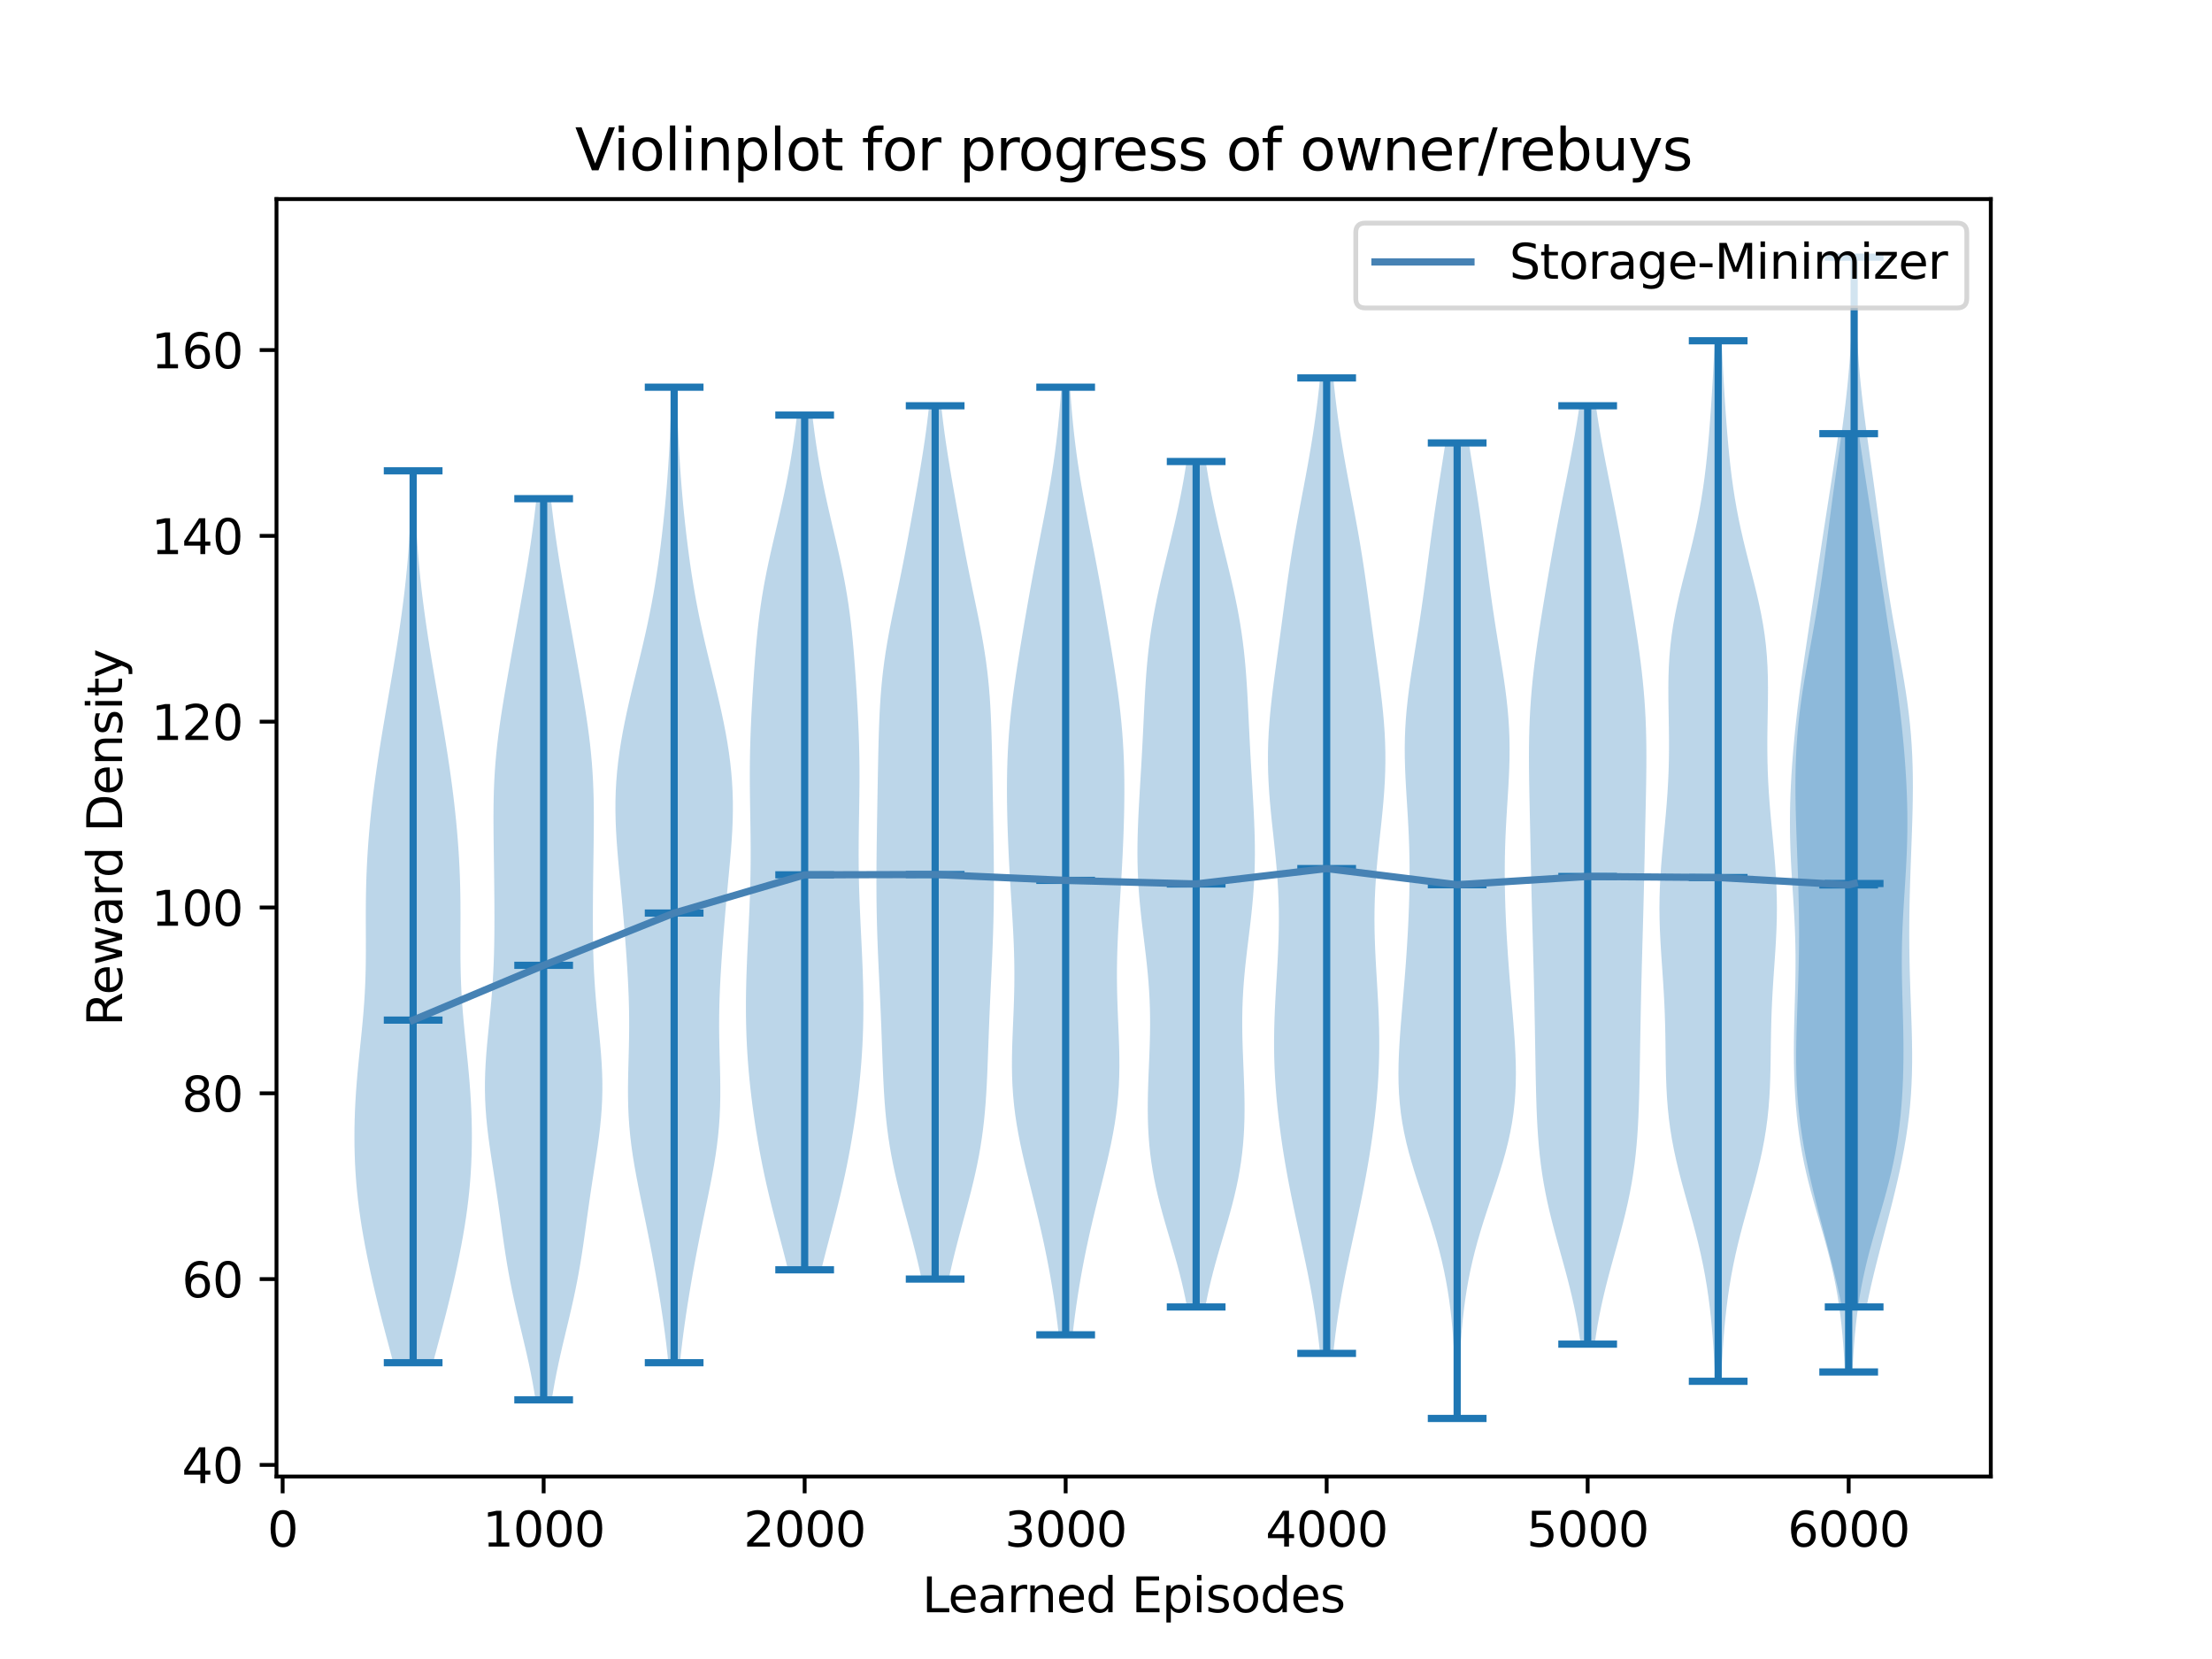 <?xml version="1.0" encoding="utf-8" standalone="no"?>
<!DOCTYPE svg PUBLIC "-//W3C//DTD SVG 1.1//EN"
  "http://www.w3.org/Graphics/SVG/1.1/DTD/svg11.dtd">
<svg xmlns:xlink="http://www.w3.org/1999/xlink" width="460.8pt" height="345.6pt" viewBox="0 0 460.8 345.6" xmlns="http://www.w3.org/2000/svg" version="1.1">
 <defs>
  <style type="text/css">*{stroke-linejoin: round; stroke-linecap: butt}</style>
 </defs>
 <g id="figure_1">
  <g id="patch_1">
   <path d="M 0 345.6 
L 460.8 345.6 
L 460.8 0 
L 0 0 
z
" style="fill: #ffffff"/>
  </g>
  <g id="axes_1">
   <g id="patch_2">
    <path d="M 57.6 307.584 
L 414.72 307.584 
L 414.72 41.472 
L 57.6 41.472 
z
" style="fill: #ffffff"/>
   </g>
   <g id="PolyCollection_1">
    <path d="M 90.212 283.876 
L 81.921 283.876 
L 81.427 281.999 
L 80.927 280.122 
L 80.426 278.246 
L 79.929 276.369 
L 79.441 274.492 
L 78.964 272.616 
L 78.499 270.739 
L 78.049 268.862 
L 77.614 266.985 
L 77.195 265.109 
L 76.793 263.232 
L 76.409 261.355 
L 76.044 259.479 
L 75.7 257.602 
L 75.38 255.725 
L 75.087 253.848 
L 74.822 251.972 
L 74.587 250.095 
L 74.385 248.218 
L 74.214 246.342 
L 74.076 244.465 
L 73.969 242.588 
L 73.894 240.711 
L 73.849 238.835 
L 73.833 236.958 
L 73.845 235.081 
L 73.884 233.205 
L 73.949 231.328 
L 74.041 229.451 
L 74.157 227.574 
L 74.295 225.698 
L 74.453 223.821 
L 74.628 221.944 
L 74.815 220.068 
L 75.008 218.191 
L 75.203 216.314 
L 75.392 214.437 
L 75.57 212.561 
L 75.732 210.684 
L 75.872 208.807 
L 75.988 206.931 
L 76.079 205.054 
L 76.145 203.177 
L 76.188 201.3 
L 76.211 199.424 
L 76.218 197.547 
L 76.216 195.67 
L 76.209 193.794 
L 76.202 191.917 
L 76.202 190.04 
L 76.212 188.163 
L 76.237 186.287 
L 76.277 184.41 
L 76.336 182.533 
L 76.414 180.657 
L 76.512 178.78 
L 76.629 176.903 
L 76.765 175.027 
L 76.92 173.15 
L 77.093 171.273 
L 77.283 169.396 
L 77.49 167.52 
L 77.713 165.643 
L 77.951 163.766 
L 78.204 161.89 
L 78.47 160.013 
L 78.748 158.136 
L 79.037 156.259 
L 79.336 154.383 
L 79.644 152.506 
L 79.959 150.629 
L 80.278 148.753 
L 80.601 146.876 
L 80.926 144.999 
L 81.251 143.122 
L 81.573 141.246 
L 81.892 139.369 
L 82.205 137.492 
L 82.511 135.616 
L 82.809 133.739 
L 83.096 131.862 
L 83.373 129.985 
L 83.638 128.109 
L 83.889 126.232 
L 84.126 124.355 
L 84.348 122.479 
L 84.554 120.602 
L 84.742 118.725 
L 84.914 116.848 
L 85.068 114.972 
L 85.204 113.095 
L 85.323 111.218 
L 85.426 109.342 
L 85.514 107.465 
L 85.588 105.588 
L 85.649 103.711 
L 85.701 101.835 
L 85.745 99.958 
L 85.781 98.081 
L 86.351 98.081 
L 86.351 98.081 
L 86.388 99.958 
L 86.432 101.835 
L 86.483 103.711 
L 86.545 105.588 
L 86.619 107.465 
L 86.707 109.342 
L 86.81 111.218 
L 86.929 113.095 
L 87.065 114.972 
L 87.219 116.848 
L 87.39 118.725 
L 87.579 120.602 
L 87.785 122.479 
L 88.007 124.355 
L 88.244 126.232 
L 88.495 128.109 
L 88.76 129.985 
L 89.037 131.862 
L 89.324 133.739 
L 89.622 135.616 
L 89.928 137.492 
L 90.241 139.369 
L 90.56 141.246 
L 90.882 143.122 
L 91.207 144.999 
L 91.531 146.876 
L 91.855 148.753 
L 92.174 150.629 
L 92.489 152.506 
L 92.796 154.383 
L 93.096 156.259 
L 93.385 158.136 
L 93.663 160.013 
L 93.929 161.89 
L 94.182 163.766 
L 94.42 165.643 
L 94.643 167.52 
L 94.85 169.396 
L 95.04 171.273 
L 95.213 173.15 
L 95.368 175.027 
L 95.504 176.903 
L 95.621 178.78 
L 95.719 180.657 
L 95.797 182.533 
L 95.856 184.41 
L 95.896 186.287 
L 95.92 188.163 
L 95.93 190.04 
L 95.93 191.917 
L 95.924 193.794 
L 95.917 195.67 
L 95.914 197.547 
L 95.922 199.424 
L 95.945 201.3 
L 95.988 203.177 
L 96.053 205.054 
L 96.144 206.931 
L 96.261 208.807 
L 96.401 210.684 
L 96.563 212.561 
L 96.741 214.437 
L 96.93 216.314 
L 97.124 218.191 
L 97.318 220.068 
L 97.505 221.944 
L 97.68 223.821 
L 97.838 225.698 
L 97.976 227.574 
L 98.092 229.451 
L 98.183 231.328 
L 98.249 233.205 
L 98.288 235.081 
L 98.3 236.958 
L 98.284 238.835 
L 98.239 240.711 
L 98.163 242.588 
L 98.057 244.465 
L 97.919 246.342 
L 97.748 248.218 
L 97.545 250.095 
L 97.311 251.972 
L 97.046 253.848 
L 96.752 255.725 
L 96.433 257.602 
L 96.089 259.479 
L 95.724 261.355 
L 95.34 263.232 
L 94.937 265.109 
L 94.518 266.985 
L 94.083 268.862 
L 93.633 270.739 
L 93.169 272.616 
L 92.692 274.492 
L 92.203 276.369 
L 91.707 278.246 
L 91.206 280.122 
L 90.706 281.999 
L 90.212 283.876 
z
" clip-path="url(#p0e5789b11f)" style="fill: #1f77b4; fill-opacity: 0.3"/>
   </g>
   <g id="PolyCollection_2">
    <path d="M 114.942 291.617 
L 111.563 291.617 
L 111.259 289.721 
L 110.922 287.825 
L 110.553 285.928 
L 110.157 284.032 
L 109.737 282.136 
L 109.299 280.24 
L 108.848 278.343 
L 108.394 276.447 
L 107.941 274.551 
L 107.499 272.655 
L 107.072 270.758 
L 106.667 268.862 
L 106.287 266.966 
L 105.932 265.07 
L 105.603 263.173 
L 105.298 261.277 
L 105.012 259.381 
L 104.74 257.485 
L 104.476 255.588 
L 104.214 253.692 
L 103.95 251.796 
L 103.68 249.9 
L 103.401 248.003 
L 103.114 246.107 
L 102.822 244.211 
L 102.529 242.314 
L 102.241 240.418 
L 101.966 238.522 
L 101.712 236.626 
L 101.488 234.729 
L 101.301 232.833 
L 101.158 230.937 
L 101.063 229.041 
L 101.019 227.144 
L 101.024 225.248 
L 101.077 223.352 
L 101.172 221.456 
L 101.303 219.559 
L 101.462 217.663 
L 101.64 215.767 
L 101.828 213.871 
L 102.017 211.974 
L 102.2 210.078 
L 102.37 208.182 
L 102.522 206.285 
L 102.652 204.389 
L 102.76 202.493 
L 102.845 200.597 
L 102.909 198.7 
L 102.953 196.804 
L 102.981 194.908 
L 102.995 193.012 
L 102.999 191.115 
L 102.994 189.219 
L 102.982 187.323 
L 102.965 185.427 
L 102.945 183.53 
L 102.921 181.634 
L 102.895 179.738 
L 102.868 177.842 
L 102.843 175.945 
L 102.82 174.049 
L 102.805 172.153 
L 102.8 170.257 
L 102.809 168.36 
L 102.838 166.464 
L 102.889 164.568 
L 102.967 162.671 
L 103.075 160.775 
L 103.213 158.879 
L 103.383 156.983 
L 103.583 155.086 
L 103.811 153.19 
L 104.065 151.294 
L 104.341 149.398 
L 104.636 147.501 
L 104.945 145.605 
L 105.265 143.709 
L 105.593 141.813 
L 105.926 139.916 
L 106.264 138.02 
L 106.603 136.124 
L 106.945 134.228 
L 107.286 132.331 
L 107.628 130.435 
L 107.969 128.539 
L 108.309 126.643 
L 108.646 124.746 
L 108.978 122.85 
L 109.305 120.954 
L 109.625 119.057 
L 109.936 117.161 
L 110.236 115.265 
L 110.523 113.369 
L 110.797 111.472 
L 111.057 109.576 
L 111.301 107.68 
L 111.529 105.784 
L 111.741 103.887 
L 114.764 103.887 
L 114.764 103.887 
L 114.976 105.784 
L 115.204 107.68 
L 115.448 109.576 
L 115.707 111.472 
L 115.981 113.369 
L 116.269 115.265 
L 116.569 117.161 
L 116.88 119.057 
L 117.199 120.954 
L 117.526 122.85 
L 117.859 124.746 
L 118.196 126.643 
L 118.535 128.539 
L 118.877 130.435 
L 119.218 132.331 
L 119.56 134.228 
L 119.901 136.124 
L 120.241 138.02 
L 120.578 139.916 
L 120.912 141.813 
L 121.24 143.709 
L 121.56 145.605 
L 121.869 147.501 
L 122.163 149.398 
L 122.439 151.294 
L 122.694 153.19 
L 122.922 155.086 
L 123.122 156.983 
L 123.292 158.879 
L 123.43 160.775 
L 123.537 162.671 
L 123.615 164.568 
L 123.667 166.464 
L 123.695 168.36 
L 123.705 170.257 
L 123.7 172.153 
L 123.684 174.049 
L 123.662 175.945 
L 123.636 177.842 
L 123.61 179.738 
L 123.584 181.634 
L 123.56 183.53 
L 123.539 185.427 
L 123.523 187.323 
L 123.511 189.219 
L 123.506 191.115 
L 123.509 193.012 
L 123.524 194.908 
L 123.551 196.804 
L 123.596 198.7 
L 123.66 200.597 
L 123.745 202.493 
L 123.853 204.389 
L 123.983 206.285 
L 124.135 208.182 
L 124.304 210.078 
L 124.487 211.974 
L 124.676 213.871 
L 124.864 215.767 
L 125.042 217.663 
L 125.202 219.559 
L 125.333 221.456 
L 125.428 223.352 
L 125.481 225.248 
L 125.486 227.144 
L 125.441 229.041 
L 125.346 230.937 
L 125.203 232.833 
L 125.017 234.729 
L 124.793 236.626 
L 124.539 238.522 
L 124.264 240.418 
L 123.976 242.314 
L 123.683 244.211 
L 123.39 246.107 
L 123.104 248.003 
L 122.825 249.9 
L 122.554 251.796 
L 122.29 253.692 
L 122.029 255.588 
L 121.765 257.485 
L 121.493 259.381 
L 121.207 261.277 
L 120.901 263.173 
L 120.573 265.07 
L 120.218 266.966 
L 119.837 268.862 
L 119.432 270.758 
L 119.006 272.655 
L 118.563 274.551 
L 118.111 276.447 
L 117.656 278.343 
L 117.206 280.24 
L 116.768 282.136 
L 116.348 284.032 
L 115.951 285.928 
L 115.583 287.825 
L 115.246 289.721 
L 114.942 291.617 
z
" clip-path="url(#p0e5789b11f)" style="fill: #1f77b4; fill-opacity: 0.3"/>
   </g>
   <g id="PolyCollection_3">
    <path d="M 141.645 283.876 
L 139.232 283.876 
L 139.011 281.823 
L 138.77 279.771 
L 138.507 277.718 
L 138.226 275.665 
L 137.926 273.613 
L 137.611 271.56 
L 137.281 269.507 
L 136.937 267.455 
L 136.579 265.402 
L 136.209 263.349 
L 135.826 261.297 
L 135.431 259.244 
L 135.024 257.191 
L 134.608 255.139 
L 134.186 253.086 
L 133.76 251.033 
L 133.338 248.981 
L 132.926 246.928 
L 132.531 244.875 
L 132.162 242.823 
L 131.827 240.77 
L 131.534 238.717 
L 131.289 236.665 
L 131.096 234.612 
L 130.956 232.559 
L 130.867 230.507 
L 130.826 228.454 
L 130.824 226.402 
L 130.851 224.349 
L 130.899 222.296 
L 130.954 220.244 
L 131.006 218.191 
L 131.046 216.138 
L 131.066 214.086 
L 131.062 212.033 
L 131.032 209.98 
L 130.975 207.928 
L 130.894 205.875 
L 130.792 203.822 
L 130.672 201.77 
L 130.538 199.717 
L 130.393 197.664 
L 130.239 195.612 
L 130.077 193.559 
L 129.907 191.506 
L 129.729 189.454 
L 129.544 187.401 
L 129.354 185.348 
L 129.16 183.296 
L 128.967 181.243 
L 128.781 179.19 
L 128.608 177.138 
L 128.456 175.085 
L 128.333 173.032 
L 128.247 170.98 
L 128.205 168.927 
L 128.212 166.875 
L 128.271 164.822 
L 128.386 162.769 
L 128.555 160.717 
L 128.778 158.664 
L 129.051 156.611 
L 129.371 154.559 
L 129.734 152.506 
L 130.134 150.453 
L 130.566 148.401 
L 131.024 146.348 
L 131.503 144.295 
L 131.997 142.243 
L 132.498 140.19 
L 133.001 138.137 
L 133.499 136.085 
L 133.986 134.032 
L 134.456 131.979 
L 134.906 129.927 
L 135.332 127.874 
L 135.734 125.821 
L 136.109 123.769 
L 136.459 121.716 
L 136.785 119.663 
L 137.09 117.611 
L 137.374 115.558 
L 137.64 113.506 
L 137.89 111.453 
L 138.124 109.4 
L 138.343 107.348 
L 138.546 105.295 
L 138.735 103.242 
L 138.907 101.19 
L 139.065 99.137 
L 139.207 97.084 
L 139.335 95.032 
L 139.45 92.979 
L 139.553 90.926 
L 139.645 88.874 
L 139.728 86.821 
L 139.804 84.768 
L 139.874 82.716 
L 139.938 80.663 
L 140.938 80.663 
L 140.938 80.663 
L 141.003 82.716 
L 141.073 84.768 
L 141.149 86.821 
L 141.232 88.874 
L 141.324 90.926 
L 141.427 92.979 
L 141.541 95.032 
L 141.669 97.084 
L 141.812 99.137 
L 141.969 101.19 
L 142.142 103.242 
L 142.33 105.295 
L 142.534 107.348 
L 142.753 109.4 
L 142.987 111.453 
L 143.236 113.506 
L 143.503 115.558 
L 143.787 117.611 
L 144.091 119.663 
L 144.418 121.716 
L 144.768 123.769 
L 145.143 125.821 
L 145.544 127.874 
L 145.971 129.927 
L 146.421 131.979 
L 146.891 134.032 
L 147.378 136.085 
L 147.875 138.137 
L 148.378 140.19 
L 148.88 142.243 
L 149.373 144.295 
L 149.852 146.348 
L 150.311 148.401 
L 150.743 150.453 
L 151.143 152.506 
L 151.505 154.559 
L 151.825 156.611 
L 152.099 158.664 
L 152.321 160.717 
L 152.491 162.769 
L 152.605 164.822 
L 152.665 166.875 
L 152.672 168.927 
L 152.63 170.98 
L 152.544 173.032 
L 152.421 175.085 
L 152.269 177.138 
L 152.096 179.19 
L 151.909 181.243 
L 151.716 183.296 
L 151.523 185.348 
L 151.332 187.401 
L 151.147 189.454 
L 150.97 191.506 
L 150.8 193.559 
L 150.637 195.612 
L 150.483 197.664 
L 150.338 199.717 
L 150.204 201.77 
L 150.085 203.822 
L 149.982 205.875 
L 149.901 207.928 
L 149.845 209.98 
L 149.814 212.033 
L 149.81 214.086 
L 149.831 216.138 
L 149.871 218.191 
L 149.923 220.244 
L 149.978 222.296 
L 150.025 224.349 
L 150.053 226.402 
L 150.051 228.454 
L 150.009 230.507 
L 149.921 232.559 
L 149.781 234.612 
L 149.588 236.665 
L 149.343 238.717 
L 149.05 240.77 
L 148.715 242.823 
L 148.346 244.875 
L 147.951 246.928 
L 147.538 248.981 
L 147.116 251.033 
L 146.691 253.086 
L 146.268 255.139 
L 145.852 257.191 
L 145.446 259.244 
L 145.051 261.297 
L 144.668 263.349 
L 144.297 265.402 
L 143.94 267.455 
L 143.596 269.507 
L 143.266 271.56 
L 142.95 273.613 
L 142.651 275.665 
L 142.369 277.718 
L 142.107 279.771 
L 141.865 281.823 
L 141.645 283.876 
z
" clip-path="url(#p0e5789b11f)" style="fill: #1f77b4; fill-opacity: 0.3"/>
   </g>
   <g id="PolyCollection_4">
    <path d="M 171.092 264.522 
L 164.156 264.522 
L 163.716 262.724 
L 163.259 260.925 
L 162.792 259.127 
L 162.319 257.328 
L 161.845 255.53 
L 161.377 253.731 
L 160.917 251.933 
L 160.47 250.134 
L 160.039 248.336 
L 159.625 246.537 
L 159.23 244.739 
L 158.855 242.94 
L 158.5 241.142 
L 158.164 239.343 
L 157.847 237.544 
L 157.549 235.746 
L 157.268 233.947 
L 157.006 232.149 
L 156.761 230.35 
L 156.535 228.552 
L 156.327 226.753 
L 156.138 224.955 
L 155.97 223.156 
L 155.822 221.358 
L 155.696 219.559 
L 155.592 217.761 
L 155.509 215.962 
L 155.449 214.164 
L 155.409 212.365 
L 155.391 210.567 
L 155.391 208.768 
L 155.41 206.97 
L 155.446 205.171 
L 155.496 203.373 
L 155.559 201.574 
L 155.631 199.776 
L 155.712 197.977 
L 155.797 196.179 
L 155.885 194.38 
L 155.972 192.582 
L 156.056 190.783 
L 156.134 188.985 
L 156.204 187.186 
L 156.264 185.388 
L 156.312 183.589 
L 156.347 181.79 
L 156.369 179.992 
L 156.377 178.193 
L 156.374 176.395 
L 156.36 174.596 
L 156.338 172.798 
L 156.31 170.999 
L 156.28 169.201 
L 156.25 167.402 
L 156.225 165.604 
L 156.207 163.805 
L 156.198 162.007 
L 156.202 160.208 
L 156.219 158.41 
L 156.25 156.611 
L 156.296 154.813 
L 156.355 153.014 
L 156.427 151.216 
L 156.51 149.417 
L 156.603 147.619 
L 156.704 145.82 
L 156.813 144.022 
L 156.928 142.223 
L 157.049 140.425 
L 157.178 138.626 
L 157.316 136.828 
L 157.464 135.029 
L 157.627 133.231 
L 157.807 131.432 
L 158.008 129.634 
L 158.231 127.835 
L 158.48 126.036 
L 158.756 124.238 
L 159.06 122.439 
L 159.39 120.641 
L 159.746 118.842 
L 160.124 117.044 
L 160.52 115.245 
L 160.93 113.447 
L 161.349 111.648 
L 161.771 109.85 
L 162.191 108.051 
L 162.605 106.253 
L 163.008 104.454 
L 163.396 102.656 
L 163.768 100.857 
L 164.12 99.059 
L 164.453 97.26 
L 164.765 95.462 
L 165.056 93.663 
L 165.327 91.865 
L 165.578 90.066 
L 165.81 88.268 
L 166.024 86.469 
L 169.224 86.469 
L 169.224 86.469 
L 169.438 88.268 
L 169.671 90.066 
L 169.922 91.865 
L 170.193 93.663 
L 170.484 95.462 
L 170.796 97.26 
L 171.128 99.059 
L 171.481 100.857 
L 171.852 102.656 
L 172.241 104.454 
L 172.644 106.253 
L 173.057 108.051 
L 173.477 109.85 
L 173.899 111.648 
L 174.318 113.447 
L 174.728 115.245 
L 175.124 117.044 
L 175.502 118.842 
L 175.858 120.641 
L 176.189 122.439 
L 176.492 124.238 
L 176.768 126.036 
L 177.017 127.835 
L 177.241 129.634 
L 177.441 131.432 
L 177.621 133.231 
L 177.784 135.029 
L 177.933 136.828 
L 178.071 138.626 
L 178.199 140.425 
L 178.321 142.223 
L 178.436 144.022 
L 178.544 145.82 
L 178.645 147.619 
L 178.738 149.417 
L 178.822 151.216 
L 178.894 153.014 
L 178.953 154.813 
L 178.998 156.611 
L 179.03 158.41 
L 179.047 160.208 
L 179.05 162.007 
L 179.042 163.805 
L 179.023 165.604 
L 178.998 167.402 
L 178.969 169.201 
L 178.938 170.999 
L 178.911 172.798 
L 178.889 174.596 
L 178.875 176.395 
L 178.871 178.193 
L 178.88 179.992 
L 178.902 181.79 
L 178.937 183.589 
L 178.984 185.388 
L 179.044 187.186 
L 179.114 188.985 
L 179.192 190.783 
L 179.276 192.582 
L 179.363 194.38 
L 179.451 196.179 
L 179.537 197.977 
L 179.617 199.776 
L 179.69 201.574 
L 179.753 203.373 
L 179.803 205.171 
L 179.838 206.97 
L 179.857 208.768 
L 179.858 210.567 
L 179.839 212.365 
L 179.8 214.164 
L 179.739 215.962 
L 179.657 217.761 
L 179.552 219.559 
L 179.426 221.358 
L 179.278 223.156 
L 179.11 224.955 
L 178.922 226.753 
L 178.714 228.552 
L 178.487 230.35 
L 178.243 232.149 
L 177.98 233.947 
L 177.7 235.746 
L 177.401 237.544 
L 177.084 239.343 
L 176.748 241.142 
L 176.393 242.94 
L 176.018 244.739 
L 175.623 246.537 
L 175.21 248.336 
L 174.778 250.134 
L 174.331 251.933 
L 173.872 253.731 
L 173.403 255.53 
L 172.93 257.328 
L 172.457 259.127 
L 171.989 260.925 
L 171.533 262.724 
L 171.092 264.522 
z
" clip-path="url(#p0e5789b11f)" style="fill: #1f77b4; fill-opacity: 0.3"/>
   </g>
   <g id="PolyCollection_5">
    <path d="M 197.634 266.458 
L 191.986 266.458 
L 191.587 264.62 
L 191.161 262.782 
L 190.712 260.945 
L 190.244 259.107 
L 189.761 257.27 
L 189.268 255.432 
L 188.771 253.594 
L 188.276 251.757 
L 187.789 249.919 
L 187.318 248.081 
L 186.867 246.244 
L 186.442 244.406 
L 186.048 242.569 
L 185.689 240.731 
L 185.366 238.893 
L 185.082 237.056 
L 184.834 235.218 
L 184.623 233.381 
L 184.444 231.543 
L 184.295 229.705 
L 184.171 227.868 
L 184.067 226.03 
L 183.978 224.192 
L 183.901 222.355 
L 183.831 220.517 
L 183.764 218.68 
L 183.698 216.842 
L 183.63 215.004 
L 183.558 213.167 
L 183.483 211.329 
L 183.403 209.492 
L 183.319 207.654 
L 183.233 205.816 
L 183.146 203.979 
L 183.059 202.141 
L 182.974 200.303 
L 182.894 198.466 
L 182.821 196.628 
L 182.756 194.791 
L 182.7 192.953 
L 182.654 191.115 
L 182.619 189.278 
L 182.595 187.44 
L 182.581 185.603 
L 182.577 183.765 
L 182.58 181.927 
L 182.591 180.09 
L 182.608 178.252 
L 182.629 176.414 
L 182.653 174.577 
L 182.68 172.739 
L 182.709 170.902 
L 182.74 169.064 
L 182.771 167.226 
L 182.803 165.389 
L 182.836 163.551 
L 182.869 161.714 
L 182.905 159.876 
L 182.942 158.038 
L 182.982 156.201 
L 183.028 154.363 
L 183.082 152.525 
L 183.147 150.688 
L 183.226 148.85 
L 183.324 147.013 
L 183.444 145.175 
L 183.589 143.337 
L 183.764 141.5 
L 183.97 139.662 
L 184.207 137.825 
L 184.476 135.987 
L 184.775 134.149 
L 185.099 132.312 
L 185.446 130.474 
L 185.81 128.637 
L 186.186 126.799 
L 186.568 124.961 
L 186.952 123.124 
L 187.334 121.286 
L 187.709 119.448 
L 188.078 117.611 
L 188.438 115.773 
L 188.79 113.936 
L 189.136 112.098 
L 189.475 110.26 
L 189.81 108.423 
L 190.142 106.585 
L 190.471 104.748 
L 190.798 102.91 
L 191.121 101.072 
L 191.438 99.235 
L 191.749 97.397 
L 192.051 95.559 
L 192.341 93.722 
L 192.617 91.884 
L 192.877 90.047 
L 193.119 88.209 
L 193.342 86.371 
L 193.545 84.534 
L 196.075 84.534 
L 196.075 84.534 
L 196.278 86.371 
L 196.501 88.209 
L 196.743 90.047 
L 197.003 91.884 
L 197.279 93.722 
L 197.569 95.559 
L 197.871 97.397 
L 198.182 99.235 
L 198.5 101.072 
L 198.823 102.91 
L 199.149 104.748 
L 199.478 106.585 
L 199.81 108.423 
L 200.145 110.26 
L 200.485 112.098 
L 200.83 113.936 
L 201.182 115.773 
L 201.543 117.611 
L 201.911 119.448 
L 202.287 121.286 
L 202.668 123.124 
L 203.052 124.961 
L 203.434 126.799 
L 203.81 128.637 
L 204.174 130.474 
L 204.521 132.312 
L 204.846 134.149 
L 205.144 135.987 
L 205.413 137.825 
L 205.651 139.662 
L 205.856 141.5 
L 206.031 143.337 
L 206.177 145.175 
L 206.297 147.013 
L 206.394 148.85 
L 206.474 150.688 
L 206.538 152.525 
L 206.592 154.363 
L 206.638 156.201 
L 206.679 158.038 
L 206.716 159.876 
L 206.751 161.714 
L 206.785 163.551 
L 206.817 165.389 
L 206.849 167.226 
L 206.881 169.064 
L 206.911 170.902 
L 206.94 172.739 
L 206.967 174.577 
L 206.992 176.414 
L 207.013 178.252 
L 207.029 180.09 
L 207.04 181.927 
L 207.044 183.765 
L 207.039 185.603 
L 207.025 187.44 
L 207.001 189.278 
L 206.966 191.115 
L 206.921 192.953 
L 206.865 194.791 
L 206.799 196.628 
L 206.726 198.466 
L 206.646 200.303 
L 206.562 202.141 
L 206.475 203.979 
L 206.387 205.816 
L 206.301 207.654 
L 206.218 209.492 
L 206.138 211.329 
L 206.062 213.167 
L 205.991 215.004 
L 205.923 216.842 
L 205.856 218.68 
L 205.789 220.517 
L 205.719 222.355 
L 205.642 224.192 
L 205.554 226.03 
L 205.45 227.868 
L 205.325 229.705 
L 205.176 231.543 
L 204.998 233.381 
L 204.786 235.218 
L 204.539 237.056 
L 204.254 238.893 
L 203.931 240.731 
L 203.572 242.569 
L 203.178 244.406 
L 202.754 246.244 
L 202.303 248.081 
L 201.831 249.919 
L 201.345 251.757 
L 200.85 253.594 
L 200.353 255.432 
L 199.86 257.27 
L 199.377 259.107 
L 198.908 260.945 
L 198.46 262.782 
L 198.034 264.62 
L 197.634 266.458 
z
" clip-path="url(#p0e5789b11f)" style="fill: #1f77b4; fill-opacity: 0.3"/>
   </g>
   <g id="PolyCollection_6">
    <path d="M 223.439 278.07 
L 220.553 278.07 
L 220.322 276.076 
L 220.069 274.082 
L 219.795 272.088 
L 219.499 270.094 
L 219.18 268.1 
L 218.84 266.106 
L 218.478 264.112 
L 218.094 262.118 
L 217.688 260.124 
L 217.262 258.13 
L 216.815 256.136 
L 216.352 254.142 
L 215.873 252.148 
L 215.383 250.154 
L 214.886 248.16 
L 214.388 246.166 
L 213.896 244.172 
L 213.418 242.178 
L 212.96 240.184 
L 212.531 238.19 
L 212.139 236.196 
L 211.79 234.202 
L 211.49 232.208 
L 211.244 230.214 
L 211.054 228.22 
L 210.919 226.226 
L 210.837 224.232 
L 210.803 222.238 
L 210.811 220.244 
L 210.852 218.25 
L 210.918 216.256 
L 210.998 214.262 
L 211.083 212.268 
L 211.163 210.274 
L 211.232 208.28 
L 211.283 206.285 
L 211.311 204.291 
L 211.313 202.297 
L 211.289 200.303 
L 211.24 198.309 
L 211.168 196.315 
L 211.076 194.321 
L 210.969 192.327 
L 210.851 190.333 
L 210.727 188.339 
L 210.602 186.345 
L 210.478 184.351 
L 210.36 182.357 
L 210.248 180.363 
L 210.145 178.369 
L 210.053 176.375 
L 209.971 174.381 
L 209.9 172.387 
L 209.843 170.393 
L 209.8 168.399 
L 209.772 166.405 
L 209.762 164.411 
L 209.774 162.417 
L 209.808 160.423 
L 209.867 158.429 
L 209.955 156.435 
L 210.071 154.441 
L 210.217 152.447 
L 210.393 150.453 
L 210.596 148.459 
L 210.827 146.465 
L 211.081 144.471 
L 211.355 142.477 
L 211.648 140.483 
L 211.954 138.489 
L 212.271 136.495 
L 212.596 134.501 
L 212.928 132.507 
L 213.265 130.513 
L 213.606 128.519 
L 213.952 126.525 
L 214.303 124.531 
L 214.66 122.537 
L 215.024 120.543 
L 215.394 118.549 
L 215.772 116.555 
L 216.156 114.561 
L 216.545 112.567 
L 216.936 110.573 
L 217.326 108.579 
L 217.711 106.585 
L 218.088 104.591 
L 218.452 102.597 
L 218.799 100.603 
L 219.127 98.609 
L 219.433 96.615 
L 219.717 94.621 
L 219.976 92.627 
L 220.213 90.633 
L 220.428 88.639 
L 220.621 86.645 
L 220.796 84.651 
L 220.952 82.657 
L 221.093 80.663 
L 222.899 80.663 
L 222.899 80.663 
L 223.04 82.657 
L 223.197 84.651 
L 223.371 86.645 
L 223.564 88.639 
L 223.779 90.633 
L 224.016 92.627 
L 224.276 94.621 
L 224.559 96.615 
L 224.865 98.609 
L 225.193 100.603 
L 225.541 102.597 
L 225.904 104.591 
L 226.281 106.585 
L 226.666 108.579 
L 227.056 110.573 
L 227.447 112.567 
L 227.836 114.561 
L 228.22 116.555 
L 228.598 118.549 
L 228.969 120.543 
L 229.332 122.537 
L 229.689 124.531 
L 230.04 126.525 
L 230.386 128.519 
L 230.727 130.513 
L 231.064 132.507 
L 231.396 134.501 
L 231.721 136.495 
L 232.039 138.489 
L 232.345 140.483 
L 232.637 142.477 
L 232.912 144.471 
L 233.166 146.465 
L 233.396 148.459 
L 233.6 150.453 
L 233.775 152.447 
L 233.921 154.441 
L 234.037 156.435 
L 234.125 158.429 
L 234.185 160.423 
L 234.219 162.417 
L 234.23 164.411 
L 234.22 166.405 
L 234.193 168.399 
L 234.149 170.393 
L 234.092 172.387 
L 234.022 174.381 
L 233.94 176.375 
L 233.847 178.369 
L 233.744 180.363 
L 233.633 182.357 
L 233.514 184.351 
L 233.39 186.345 
L 233.265 188.339 
L 233.141 190.333 
L 233.023 192.327 
L 232.916 194.321 
L 232.825 196.315 
L 232.752 198.309 
L 232.703 200.303 
L 232.679 202.297 
L 232.682 204.291 
L 232.709 206.285 
L 232.76 208.28 
L 232.829 210.274 
L 232.91 212.268 
L 232.994 214.262 
L 233.074 216.256 
L 233.14 218.25 
L 233.181 220.244 
L 233.189 222.238 
L 233.155 224.232 
L 233.073 226.226 
L 232.938 228.22 
L 232.748 230.214 
L 232.502 232.208 
L 232.202 234.202 
L 231.854 236.196 
L 231.461 238.19 
L 231.032 240.184 
L 230.575 242.178 
L 230.096 244.172 
L 229.604 246.166 
L 229.106 248.16 
L 228.61 250.154 
L 228.12 252.148 
L 227.641 254.142 
L 227.177 256.136 
L 226.731 258.13 
L 226.304 260.124 
L 225.898 262.118 
L 225.514 264.112 
L 225.152 266.106 
L 224.812 268.1 
L 224.494 270.094 
L 224.198 272.088 
L 223.923 274.082 
L 223.67 276.076 
L 223.439 278.07 
z
" clip-path="url(#p0e5789b11f)" style="fill: #1f77b4; fill-opacity: 0.3"/>
   </g>
   <g id="PolyCollection_7">
    <path d="M 251.091 272.264 
L 247.273 272.264 
L 246.932 270.485 
L 246.554 268.706 
L 246.14 266.927 
L 245.694 265.148 
L 245.219 263.369 
L 244.721 261.59 
L 244.206 259.811 
L 243.682 258.032 
L 243.158 256.253 
L 242.641 254.474 
L 242.139 252.695 
L 241.662 250.916 
L 241.215 249.137 
L 240.805 247.358 
L 240.436 245.579 
L 240.112 243.8 
L 239.834 242.021 
L 239.603 240.242 
L 239.419 238.463 
L 239.28 236.684 
L 239.182 234.905 
L 239.124 233.126 
L 239.1 231.347 
L 239.106 229.568 
L 239.137 227.789 
L 239.188 226.011 
L 239.252 224.232 
L 239.324 222.453 
L 239.397 220.674 
L 239.466 218.895 
L 239.523 217.116 
L 239.565 215.337 
L 239.584 213.558 
L 239.578 211.779 
L 239.544 210 
L 239.48 208.221 
L 239.384 206.442 
L 239.259 204.663 
L 239.106 202.884 
L 238.929 201.105 
L 238.733 199.326 
L 238.524 197.547 
L 238.307 195.768 
L 238.089 193.989 
L 237.877 192.21 
L 237.677 190.431 
L 237.495 188.652 
L 237.334 186.873 
L 237.199 185.094 
L 237.093 183.315 
L 237.016 181.536 
L 236.968 179.757 
L 236.948 177.978 
L 236.956 176.199 
L 236.987 174.42 
L 237.039 172.642 
L 237.109 170.863 
L 237.192 169.084 
L 237.287 167.305 
L 237.388 165.526 
L 237.493 163.747 
L 237.599 161.968 
L 237.705 160.189 
L 237.807 158.41 
L 237.906 156.631 
L 238 154.852 
L 238.091 153.073 
L 238.178 151.294 
L 238.263 149.515 
L 238.349 147.736 
L 238.44 145.957 
L 238.537 144.178 
L 238.646 142.399 
L 238.77 140.62 
L 238.913 138.841 
L 239.078 137.062 
L 239.269 135.283 
L 239.487 133.504 
L 239.735 131.725 
L 240.013 129.946 
L 240.321 128.167 
L 240.656 126.388 
L 241.018 124.609 
L 241.403 122.83 
L 241.807 121.051 
L 242.226 119.272 
L 242.656 117.494 
L 243.091 115.715 
L 243.527 113.936 
L 243.96 112.157 
L 244.386 110.378 
L 244.8 108.599 
L 245.2 106.82 
L 245.582 105.041 
L 245.946 103.262 
L 246.289 101.483 
L 246.61 99.704 
L 246.909 97.925 
L 247.185 96.146 
L 251.179 96.146 
L 251.179 96.146 
L 251.455 97.925 
L 251.754 99.704 
L 252.075 101.483 
L 252.418 103.262 
L 252.782 105.041 
L 253.165 106.82 
L 253.564 108.599 
L 253.978 110.378 
L 254.404 112.157 
L 254.837 113.936 
L 255.273 115.715 
L 255.708 117.494 
L 256.138 119.272 
L 256.557 121.051 
L 256.961 122.83 
L 257.346 124.609 
L 257.708 126.388 
L 258.043 128.167 
L 258.351 129.946 
L 258.629 131.725 
L 258.877 133.504 
L 259.096 135.283 
L 259.286 137.062 
L 259.452 138.841 
L 259.594 140.62 
L 259.718 142.399 
L 259.827 144.178 
L 259.925 145.957 
L 260.015 147.736 
L 260.101 149.515 
L 260.187 151.294 
L 260.274 153.073 
L 260.364 154.852 
L 260.458 156.631 
L 260.557 158.41 
L 260.659 160.189 
L 260.765 161.968 
L 260.871 163.747 
L 260.976 165.526 
L 261.078 167.305 
L 261.172 169.084 
L 261.255 170.863 
L 261.325 172.642 
L 261.377 174.42 
L 261.409 176.199 
L 261.416 177.978 
L 261.396 179.757 
L 261.349 181.536 
L 261.271 183.315 
L 261.165 185.094 
L 261.03 186.873 
L 260.869 188.652 
L 260.687 190.431 
L 260.487 192.21 
L 260.275 193.989 
L 260.057 195.768 
L 259.84 197.547 
L 259.631 199.326 
L 259.435 201.105 
L 259.258 202.884 
L 259.105 204.663 
L 258.98 206.442 
L 258.885 208.221 
L 258.82 210 
L 258.786 211.779 
L 258.78 213.558 
L 258.8 215.337 
L 258.841 217.116 
L 258.898 218.895 
L 258.967 220.674 
L 259.04 222.453 
L 259.112 224.232 
L 259.176 226.011 
L 259.227 227.789 
L 259.258 229.568 
L 259.264 231.347 
L 259.24 233.126 
L 259.182 234.905 
L 259.084 236.684 
L 258.945 238.463 
L 258.761 240.242 
L 258.53 242.021 
L 258.252 243.8 
L 257.928 245.579 
L 257.559 247.358 
L 257.149 249.137 
L 256.702 250.916 
L 256.225 252.695 
L 255.724 254.474 
L 255.206 256.253 
L 254.682 258.032 
L 254.158 259.811 
L 253.643 261.59 
L 253.145 263.369 
L 252.67 265.148 
L 252.224 266.927 
L 251.81 268.706 
L 251.432 270.485 
L 251.091 272.264 
z
" clip-path="url(#p0e5789b11f)" style="fill: #1f77b4; fill-opacity: 0.3"/>
   </g>
   <g id="PolyCollection_8">
    <path d="M 277.742 281.94 
L 274.994 281.94 
L 274.77 279.888 
L 274.521 277.835 
L 274.245 275.783 
L 273.943 273.73 
L 273.614 271.677 
L 273.259 269.625 
L 272.88 267.572 
L 272.479 265.519 
L 272.059 263.467 
L 271.626 261.414 
L 271.183 259.361 
L 270.734 257.309 
L 270.286 255.256 
L 269.843 253.203 
L 269.409 251.151 
L 268.987 249.098 
L 268.582 247.045 
L 268.195 244.993 
L 267.828 242.94 
L 267.483 240.887 
L 267.159 238.835 
L 266.859 236.782 
L 266.583 234.729 
L 266.333 232.677 
L 266.109 230.624 
L 265.913 228.571 
L 265.748 226.519 
L 265.614 224.466 
L 265.514 222.413 
L 265.447 220.361 
L 265.414 218.308 
L 265.415 216.256 
L 265.446 214.203 
L 265.506 212.15 
L 265.589 210.098 
L 265.692 208.045 
L 265.807 205.992 
L 265.929 203.94 
L 266.05 201.887 
L 266.163 199.834 
L 266.261 197.782 
L 266.339 195.729 
L 266.39 193.676 
L 266.411 191.624 
L 266.397 189.571 
L 266.346 187.518 
L 266.26 185.466 
L 266.138 183.413 
L 265.985 181.36 
L 265.804 179.308 
L 265.602 177.255 
L 265.385 175.202 
L 265.162 173.15 
L 264.942 171.097 
L 264.734 169.044 
L 264.546 166.992 
L 264.385 164.939 
L 264.26 162.887 
L 264.175 160.834 
L 264.134 158.781 
L 264.14 156.729 
L 264.193 154.676 
L 264.291 152.623 
L 264.432 150.571 
L 264.61 148.518 
L 264.821 146.465 
L 265.058 144.413 
L 265.316 142.36 
L 265.587 140.307 
L 265.866 138.255 
L 266.148 136.202 
L 266.43 134.149 
L 266.71 132.097 
L 266.987 130.044 
L 267.261 127.991 
L 267.536 125.939 
L 267.814 123.886 
L 268.097 121.833 
L 268.39 119.781 
L 268.695 117.728 
L 269.015 115.675 
L 269.35 113.623 
L 269.7 111.57 
L 270.065 109.517 
L 270.441 107.465 
L 270.826 105.412 
L 271.215 103.36 
L 271.605 101.307 
L 271.99 99.254 
L 272.368 97.202 
L 272.733 95.149 
L 273.084 93.096 
L 273.417 91.044 
L 273.731 88.991 
L 274.025 86.938 
L 274.297 84.886 
L 274.549 82.833 
L 274.78 80.78 
L 274.99 78.728 
L 277.746 78.728 
L 277.746 78.728 
L 277.956 80.78 
L 278.187 82.833 
L 278.439 84.886 
L 278.711 86.938 
L 279.005 88.991 
L 279.319 91.044 
L 279.652 93.096 
L 280.003 95.149 
L 280.368 97.202 
L 280.746 99.254 
L 281.131 101.307 
L 281.521 103.36 
L 281.91 105.412 
L 282.295 107.465 
L 282.671 109.517 
L 283.036 111.57 
L 283.386 113.623 
L 283.721 115.675 
L 284.041 117.728 
L 284.346 119.781 
L 284.639 121.833 
L 284.922 123.886 
L 285.2 125.939 
L 285.475 127.991 
L 285.749 130.044 
L 286.026 132.097 
L 286.306 134.149 
L 286.588 136.202 
L 286.87 138.255 
L 287.149 140.307 
L 287.42 142.36 
L 287.678 144.413 
L 287.915 146.465 
L 288.126 148.518 
L 288.304 150.571 
L 288.445 152.623 
L 288.543 154.676 
L 288.596 156.729 
L 288.602 158.781 
L 288.561 160.834 
L 288.476 162.887 
L 288.351 164.939 
L 288.191 166.992 
L 288.002 169.044 
L 287.794 171.097 
L 287.574 173.15 
L 287.351 175.202 
L 287.134 177.255 
L 286.932 179.308 
L 286.751 181.36 
L 286.598 183.413 
L 286.476 185.466 
L 286.39 187.518 
L 286.339 189.571 
L 286.326 191.624 
L 286.346 193.676 
L 286.397 195.729 
L 286.475 197.782 
L 286.573 199.834 
L 286.686 201.887 
L 286.807 203.94 
L 286.929 205.992 
L 287.044 208.045 
L 287.147 210.098 
L 287.23 212.15 
L 287.29 214.203 
L 287.321 216.256 
L 287.322 218.308 
L 287.289 220.361 
L 287.222 222.413 
L 287.122 224.466 
L 286.988 226.519 
L 286.823 228.571 
L 286.627 230.624 
L 286.403 232.677 
L 286.153 234.729 
L 285.877 236.782 
L 285.577 238.835 
L 285.254 240.887 
L 284.908 242.94 
L 284.541 244.993 
L 284.154 247.045 
L 283.749 249.098 
L 283.327 251.151 
L 282.893 253.203 
L 282.45 255.256 
L 282.002 257.309 
L 281.553 259.361 
L 281.11 261.414 
L 280.677 263.467 
L 280.257 265.519 
L 279.856 267.572 
L 279.477 269.625 
L 279.122 271.677 
L 278.793 273.73 
L 278.491 275.783 
L 278.215 277.835 
L 277.966 279.888 
L 277.742 281.94 
z
" clip-path="url(#p0e5789b11f)" style="fill: #1f77b4; fill-opacity: 0.3"/>
   </g>
   <g id="PolyCollection_9">
    <path d="M 303.812 295.488 
L 303.296 295.488 
L 303.267 293.435 
L 303.231 291.383 
L 303.188 289.33 
L 303.133 287.277 
L 303.065 285.225 
L 302.979 283.172 
L 302.873 281.119 
L 302.742 279.067 
L 302.583 277.014 
L 302.39 274.961 
L 302.162 272.909 
L 301.893 270.856 
L 301.58 268.803 
L 301.22 266.751 
L 300.812 264.698 
L 300.354 262.646 
L 299.846 260.593 
L 299.291 258.54 
L 298.692 256.488 
L 298.057 254.435 
L 297.393 252.382 
L 296.711 250.33 
L 296.024 248.277 
L 295.343 246.224 
L 294.684 244.172 
L 294.059 242.119 
L 293.481 240.066 
L 292.961 238.014 
L 292.508 235.961 
L 292.127 233.908 
L 291.822 231.856 
L 291.592 229.803 
L 291.435 227.75 
L 291.347 225.698 
L 291.32 223.645 
L 291.347 221.592 
L 291.419 219.54 
L 291.528 217.487 
L 291.664 215.434 
L 291.819 213.382 
L 291.987 211.329 
L 292.161 209.277 
L 292.336 207.224 
L 292.508 205.171 
L 292.673 203.119 
L 292.83 201.066 
L 292.977 199.013 
L 293.111 196.961 
L 293.234 194.908 
L 293.343 192.855 
L 293.437 190.803 
L 293.516 188.75 
L 293.577 186.697 
L 293.619 184.645 
L 293.64 182.592 
L 293.638 180.539 
L 293.612 178.487 
L 293.562 176.434 
L 293.488 174.381 
L 293.393 172.329 
L 293.28 170.276 
L 293.156 168.223 
L 293.027 166.171 
L 292.903 164.118 
L 292.792 162.065 
L 292.704 160.013 
L 292.648 157.96 
L 292.632 155.907 
L 292.662 153.855 
L 292.74 151.802 
L 292.868 149.75 
L 293.044 147.697 
L 293.264 145.644 
L 293.522 143.592 
L 293.811 141.539 
L 294.122 139.486 
L 294.447 137.434 
L 294.779 135.381 
L 295.111 133.328 
L 295.438 131.276 
L 295.757 129.223 
L 296.064 127.17 
L 296.361 125.118 
L 296.647 123.065 
L 296.925 121.012 
L 297.197 118.96 
L 297.467 116.907 
L 297.737 114.854 
L 298.01 112.802 
L 298.289 110.749 
L 298.576 108.696 
L 298.873 106.644 
L 299.178 104.591 
L 299.493 102.538 
L 299.814 100.486 
L 300.139 98.433 
L 300.466 96.381 
L 300.789 94.328 
L 301.105 92.275 
L 306.003 92.275 
L 306.003 92.275 
L 306.319 94.328 
L 306.642 96.381 
L 306.969 98.433 
L 307.294 100.486 
L 307.615 102.538 
L 307.929 104.591 
L 308.235 106.644 
L 308.532 108.696 
L 308.819 110.749 
L 309.098 112.802 
L 309.371 114.854 
L 309.641 116.907 
L 309.911 118.96 
L 310.183 121.012 
L 310.461 123.065 
L 310.747 125.118 
L 311.043 127.17 
L 311.351 129.223 
L 311.669 131.276 
L 311.997 133.328 
L 312.329 135.381 
L 312.661 137.434 
L 312.986 139.486 
L 313.297 141.539 
L 313.586 143.592 
L 313.844 145.644 
L 314.064 147.697 
L 314.24 149.75 
L 314.368 151.802 
L 314.446 153.855 
L 314.476 155.907 
L 314.459 157.96 
L 314.404 160.013 
L 314.316 162.065 
L 314.205 164.118 
L 314.081 166.171 
L 313.952 168.223 
L 313.828 170.276 
L 313.715 172.329 
L 313.62 174.381 
L 313.546 176.434 
L 313.496 178.487 
L 313.47 180.539 
L 313.468 182.592 
L 313.489 184.645 
L 313.531 186.697 
L 313.592 188.75 
L 313.671 190.803 
L 313.765 192.855 
L 313.874 194.908 
L 313.997 196.961 
L 314.131 199.013 
L 314.278 201.066 
L 314.435 203.119 
L 314.6 205.171 
L 314.772 207.224 
L 314.947 209.277 
L 315.121 211.329 
L 315.289 213.382 
L 315.444 215.434 
L 315.58 217.487 
L 315.689 219.54 
L 315.761 221.592 
L 315.788 223.645 
L 315.761 225.698 
L 315.672 227.75 
L 315.516 229.803 
L 315.286 231.856 
L 314.981 233.908 
L 314.6 235.961 
L 314.147 238.014 
L 313.627 240.066 
L 313.049 242.119 
L 312.424 244.172 
L 311.765 246.224 
L 311.084 248.277 
L 310.396 250.33 
L 309.715 252.382 
L 309.051 254.435 
L 308.416 256.488 
L 307.817 258.54 
L 307.262 260.593 
L 306.754 262.646 
L 306.296 264.698 
L 305.888 266.751 
L 305.528 268.803 
L 305.215 270.856 
L 304.946 272.909 
L 304.718 274.961 
L 304.525 277.014 
L 304.366 279.067 
L 304.235 281.119 
L 304.128 283.172 
L 304.043 285.225 
L 303.975 287.277 
L 303.92 289.33 
L 303.877 291.383 
L 303.841 293.435 
L 303.812 295.488 
z
" clip-path="url(#p0e5789b11f)" style="fill: #1f77b4; fill-opacity: 0.3"/>
   </g>
   <g id="PolyCollection_10">
    <path d="M 332.198 280.005 
L 329.281 280.005 
L 328.997 278.031 
L 328.673 276.056 
L 328.309 274.082 
L 327.906 272.107 
L 327.465 270.133 
L 326.99 268.158 
L 326.486 266.184 
L 325.958 264.209 
L 325.416 262.235 
L 324.867 260.261 
L 324.322 258.286 
L 323.788 256.312 
L 323.275 254.337 
L 322.791 252.363 
L 322.342 250.388 
L 321.934 248.414 
L 321.569 246.439 
L 321.25 244.465 
L 320.975 242.49 
L 320.743 240.516 
L 320.55 238.541 
L 320.393 236.567 
L 320.267 234.593 
L 320.166 232.618 
L 320.085 230.644 
L 320.022 228.669 
L 319.97 226.695 
L 319.926 224.72 
L 319.888 222.746 
L 319.854 220.771 
L 319.821 218.797 
L 319.788 216.822 
L 319.754 214.848 
L 319.719 212.874 
L 319.681 210.899 
L 319.641 208.925 
L 319.598 206.95 
L 319.552 204.976 
L 319.503 203.001 
L 319.451 201.027 
L 319.398 199.052 
L 319.343 197.078 
L 319.288 195.103 
L 319.233 193.129 
L 319.179 191.155 
L 319.126 189.18 
L 319.076 187.206 
L 319.028 185.231 
L 318.983 183.257 
L 318.939 181.282 
L 318.896 179.308 
L 318.854 177.333 
L 318.812 175.359 
L 318.769 173.384 
L 318.726 171.41 
L 318.683 169.435 
L 318.64 167.461 
L 318.599 165.487 
L 318.563 163.512 
L 318.533 161.538 
L 318.513 159.563 
L 318.506 157.589 
L 318.516 155.614 
L 318.546 153.64 
L 318.598 151.665 
L 318.676 149.691 
L 318.781 147.716 
L 318.914 145.742 
L 319.076 143.768 
L 319.265 141.793 
L 319.48 139.819 
L 319.719 137.844 
L 319.98 135.87 
L 320.258 133.895 
L 320.552 131.921 
L 320.858 129.946 
L 321.173 127.972 
L 321.496 125.997 
L 321.824 124.023 
L 322.158 122.048 
L 322.495 120.074 
L 322.838 118.1 
L 323.185 116.125 
L 323.539 114.151 
L 323.9 112.176 
L 324.269 110.202 
L 324.645 108.227 
L 325.028 106.253 
L 325.418 104.278 
L 325.812 102.304 
L 326.208 100.329 
L 326.603 98.355 
L 326.993 96.381 
L 327.375 94.406 
L 327.743 92.432 
L 328.096 90.457 
L 328.428 88.483 
L 328.738 86.508 
L 329.023 84.534 
L 332.457 84.534 
L 332.457 84.534 
L 332.742 86.508 
L 333.052 88.483 
L 333.384 90.457 
L 333.736 92.432 
L 334.105 94.406 
L 334.486 96.381 
L 334.876 98.355 
L 335.271 100.329 
L 335.668 102.304 
L 336.062 104.278 
L 336.452 106.253 
L 336.835 108.227 
L 337.211 110.202 
L 337.58 112.176 
L 337.94 114.151 
L 338.294 116.125 
L 338.642 118.1 
L 338.984 120.074 
L 339.322 122.048 
L 339.655 124.023 
L 339.984 125.997 
L 340.307 127.972 
L 340.622 129.946 
L 340.928 131.921 
L 341.222 133.895 
L 341.5 135.87 
L 341.761 137.844 
L 342 139.819 
L 342.215 141.793 
L 342.404 143.768 
L 342.566 145.742 
L 342.699 147.716 
L 342.804 149.691 
L 342.882 151.665 
L 342.934 153.64 
L 342.964 155.614 
L 342.974 157.589 
L 342.967 159.563 
L 342.947 161.538 
L 342.917 163.512 
L 342.881 165.487 
L 342.84 167.461 
L 342.797 169.435 
L 342.754 171.41 
L 342.71 173.384 
L 342.668 175.359 
L 342.626 177.333 
L 342.584 179.308 
L 342.541 181.282 
L 342.497 183.257 
L 342.452 185.231 
L 342.404 187.206 
L 342.353 189.18 
L 342.301 191.155 
L 342.247 193.129 
L 342.192 195.103 
L 342.136 197.078 
L 342.082 199.052 
L 342.028 201.027 
L 341.977 203.001 
L 341.928 204.976 
L 341.882 206.95 
L 341.839 208.925 
L 341.799 210.899 
L 341.761 212.874 
L 341.726 214.848 
L 341.692 216.822 
L 341.659 218.797 
L 341.626 220.771 
L 341.591 222.746 
L 341.554 224.72 
L 341.51 226.695 
L 341.458 228.669 
L 341.394 230.644 
L 341.314 232.618 
L 341.213 234.593 
L 341.087 236.567 
L 340.93 238.541 
L 340.737 240.516 
L 340.505 242.49 
L 340.23 244.465 
L 339.911 246.439 
L 339.546 248.414 
L 339.138 250.388 
L 338.689 252.363 
L 338.205 254.337 
L 337.692 256.312 
L 337.158 258.286 
L 336.612 260.261 
L 336.064 262.235 
L 335.521 264.209 
L 334.994 266.184 
L 334.49 268.158 
L 334.015 270.133 
L 333.574 272.107 
L 333.171 274.082 
L 332.807 276.056 
L 332.483 278.031 
L 332.198 280.005 
z
" clip-path="url(#p0e5789b11f)" style="fill: #1f77b4; fill-opacity: 0.3"/>
   </g>
   <g id="PolyCollection_11">
    <path d="M 358.531 287.747 
L 357.321 287.747 
L 357.218 285.557 
L 357.101 283.368 
L 356.967 281.178 
L 356.812 278.989 
L 356.633 276.799 
L 356.425 274.61 
L 356.183 272.42 
L 355.904 270.231 
L 355.583 268.041 
L 355.217 265.852 
L 354.803 263.662 
L 354.342 261.473 
L 353.837 259.283 
L 353.291 257.094 
L 352.713 254.904 
L 352.112 252.715 
L 351.499 250.525 
L 350.888 248.336 
L 350.292 246.146 
L 349.724 243.957 
L 349.197 241.767 
L 348.72 239.578 
L 348.302 237.388 
L 347.948 235.199 
L 347.658 233.009 
L 347.431 230.82 
L 347.262 228.63 
L 347.143 226.441 
L 347.064 224.251 
L 347.014 222.062 
L 346.981 219.872 
L 346.953 217.683 
L 346.919 215.493 
L 346.87 213.304 
L 346.801 211.114 
L 346.709 208.925 
L 346.593 206.735 
L 346.458 204.546 
L 346.31 202.356 
L 346.158 200.167 
L 346.012 197.977 
L 345.883 195.788 
L 345.781 193.598 
L 345.716 191.409 
L 345.692 189.219 
L 345.714 187.03 
L 345.782 184.84 
L 345.893 182.651 
L 346.04 180.461 
L 346.218 178.272 
L 346.415 176.082 
L 346.623 173.893 
L 346.831 171.703 
L 347.03 169.514 
L 347.212 167.324 
L 347.369 165.135 
L 347.497 162.945 
L 347.592 160.756 
L 347.654 158.566 
L 347.683 156.377 
L 347.683 154.187 
L 347.661 151.998 
L 347.625 149.808 
L 347.586 147.619 
L 347.556 145.429 
L 347.547 143.24 
L 347.574 141.05 
L 347.647 138.861 
L 347.778 136.671 
L 347.974 134.482 
L 348.239 132.292 
L 348.572 130.103 
L 348.971 127.913 
L 349.427 125.724 
L 349.93 123.534 
L 350.467 121.345 
L 351.024 119.155 
L 351.586 116.966 
L 352.139 114.776 
L 352.671 112.587 
L 353.174 110.397 
L 353.64 108.208 
L 354.064 106.018 
L 354.446 103.829 
L 354.787 101.639 
L 355.089 99.45 
L 355.356 97.26 
L 355.593 95.071 
L 355.806 92.881 
L 355.997 90.692 
L 356.172 88.502 
L 356.333 86.313 
L 356.482 84.123 
L 356.622 81.934 
L 356.754 79.744 
L 356.878 77.555 
L 356.995 75.365 
L 357.105 73.176 
L 357.207 70.986 
L 358.645 70.986 
L 358.645 70.986 
L 358.747 73.176 
L 358.857 75.365 
L 358.973 77.555 
L 359.097 79.744 
L 359.229 81.934 
L 359.369 84.123 
L 359.519 86.313 
L 359.68 88.502 
L 359.855 90.692 
L 360.046 92.881 
L 360.258 95.071 
L 360.496 97.26 
L 360.763 99.45 
L 361.065 101.639 
L 361.406 103.829 
L 361.788 106.018 
L 362.212 108.208 
L 362.678 110.397 
L 363.18 112.587 
L 363.713 114.776 
L 364.266 116.966 
L 364.828 119.155 
L 365.385 121.345 
L 365.922 123.534 
L 366.425 125.724 
L 366.881 127.913 
L 367.28 130.103 
L 367.613 132.292 
L 367.878 134.482 
L 368.073 136.671 
L 368.204 138.861 
L 368.278 141.05 
L 368.305 143.24 
L 368.296 145.429 
L 368.266 147.619 
L 368.227 149.808 
L 368.191 151.998 
L 368.168 154.187 
L 368.169 156.377 
L 368.198 158.566 
L 368.259 160.756 
L 368.354 162.945 
L 368.482 165.135 
L 368.64 167.324 
L 368.822 169.514 
L 369.021 171.703 
L 369.229 173.893 
L 369.437 176.082 
L 369.634 178.272 
L 369.811 180.461 
L 369.959 182.651 
L 370.07 184.84 
L 370.137 187.03 
L 370.16 189.219 
L 370.136 191.409 
L 370.07 193.598 
L 369.969 195.788 
L 369.84 197.977 
L 369.694 200.167 
L 369.542 202.356 
L 369.394 204.546 
L 369.259 206.735 
L 369.143 208.925 
L 369.05 211.114 
L 368.981 213.304 
L 368.933 215.493 
L 368.899 217.683 
L 368.871 219.872 
L 368.837 222.062 
L 368.787 224.251 
L 368.709 226.441 
L 368.59 228.63 
L 368.421 230.82 
L 368.194 233.009 
L 367.904 235.199 
L 367.549 237.388 
L 367.132 239.578 
L 366.655 241.767 
L 366.128 243.957 
L 365.56 246.146 
L 364.964 248.336 
L 364.353 250.525 
L 363.74 252.715 
L 363.139 254.904 
L 362.56 257.094 
L 362.015 259.283 
L 361.509 261.473 
L 361.049 263.662 
L 360.635 265.852 
L 360.269 268.041 
L 359.947 270.231 
L 359.668 272.42 
L 359.427 274.61 
L 359.219 276.799 
L 359.04 278.989 
L 358.885 281.178 
L 358.751 283.368 
L 358.634 285.557 
L 358.531 287.747 
z
" clip-path="url(#p0e5789b11f)" style="fill: #1f77b4; fill-opacity: 0.3"/>
   </g>
   <g id="PolyCollection_12">
    <path d="M 385.884 285.811 
L 384.339 285.811 
L 384.231 283.837 
L 384.107 281.862 
L 383.963 279.888 
L 383.797 277.913 
L 383.602 275.939 
L 383.375 273.964 
L 383.11 271.99 
L 382.805 270.016 
L 382.457 268.041 
L 382.064 266.067 
L 381.627 264.092 
L 381.15 262.118 
L 380.636 260.143 
L 380.093 258.169 
L 379.53 256.194 
L 378.955 254.22 
L 378.38 252.245 
L 377.815 250.271 
L 377.27 248.296 
L 376.754 246.322 
L 376.273 244.348 
L 375.834 242.373 
L 375.439 240.399 
L 375.091 238.424 
L 374.787 236.45 
L 374.528 234.475 
L 374.309 232.501 
L 374.129 230.526 
L 373.985 228.552 
L 373.872 226.577 
L 373.789 224.603 
L 373.733 222.629 
L 373.702 220.654 
L 373.695 218.68 
L 373.707 216.705 
L 373.737 214.731 
L 373.78 212.756 
L 373.833 210.782 
L 373.889 208.807 
L 373.944 206.833 
L 373.991 204.858 
L 374.025 202.884 
L 374.042 200.909 
L 374.038 198.935 
L 374.01 196.961 
L 373.957 194.986 
L 373.882 193.012 
L 373.786 191.037 
L 373.674 189.063 
L 373.552 187.088 
L 373.425 185.114 
L 373.3 183.139 
L 373.182 181.165 
L 373.078 179.19 
L 372.993 177.216 
L 372.93 175.242 
L 372.891 173.267 
L 372.878 171.293 
L 372.892 169.318 
L 372.931 167.344 
L 372.995 165.369 
L 373.083 163.395 
L 373.192 161.42 
L 373.321 159.446 
L 373.47 157.471 
L 373.636 155.497 
L 373.819 153.523 
L 374.019 151.548 
L 374.233 149.574 
L 374.463 147.599 
L 374.706 145.625 
L 374.962 143.65 
L 375.228 141.676 
L 375.505 139.701 
L 375.789 137.727 
L 376.08 135.752 
L 376.375 133.778 
L 376.673 131.803 
L 376.972 129.829 
L 377.272 127.855 
L 377.573 125.88 
L 377.873 123.906 
L 378.172 121.931 
L 378.472 119.957 
L 378.772 117.982 
L 379.072 116.008 
L 379.374 114.033 
L 379.677 112.059 
L 379.982 110.084 
L 380.288 108.11 
L 380.595 106.136 
L 380.903 104.161 
L 381.21 102.187 
L 381.516 100.212 
L 381.82 98.238 
L 382.119 96.263 
L 382.412 94.289 
L 382.696 92.314 
L 382.97 90.34 
L 387.254 90.34 
L 387.254 90.34 
L 387.528 92.314 
L 387.812 94.289 
L 388.105 96.263 
L 388.404 98.238 
L 388.707 100.212 
L 389.013 102.187 
L 389.321 104.161 
L 389.629 106.136 
L 389.936 108.11 
L 390.242 110.084 
L 390.546 112.059 
L 390.85 114.033 
L 391.151 116.008 
L 391.452 117.982 
L 391.752 119.957 
L 392.051 121.931 
L 392.351 123.906 
L 392.651 125.88 
L 392.951 127.855 
L 393.251 129.829 
L 393.551 131.803 
L 393.849 133.778 
L 394.144 135.752 
L 394.434 137.727 
L 394.719 139.701 
L 394.995 141.676 
L 395.262 143.65 
L 395.518 145.625 
L 395.761 147.599 
L 395.99 149.574 
L 396.205 151.548 
L 396.404 153.523 
L 396.588 155.497 
L 396.754 157.471 
L 396.902 159.446 
L 397.032 161.42 
L 397.141 163.395 
L 397.228 165.369 
L 397.293 167.344 
L 397.332 169.318 
L 397.345 171.293 
L 397.333 173.267 
L 397.294 175.242 
L 397.231 177.216 
L 397.145 179.19 
L 397.041 181.165 
L 396.924 183.139 
L 396.799 185.114 
L 396.672 187.088 
L 396.549 189.063 
L 396.437 191.037 
L 396.342 193.012 
L 396.266 194.986 
L 396.214 196.961 
L 396.186 198.935 
L 396.181 200.909 
L 396.198 202.884 
L 396.233 204.858 
L 396.28 206.833 
L 396.335 208.807 
L 396.391 210.782 
L 396.443 212.756 
L 396.487 214.731 
L 396.516 216.705 
L 396.529 218.68 
L 396.521 220.654 
L 396.49 222.629 
L 396.435 224.603 
L 396.352 226.577 
L 396.239 228.552 
L 396.094 230.526 
L 395.914 232.501 
L 395.696 234.475 
L 395.436 236.45 
L 395.133 238.424 
L 394.784 240.399 
L 394.389 242.373 
L 393.95 244.348 
L 393.47 246.322 
L 392.954 248.296 
L 392.409 250.271 
L 391.844 252.245 
L 391.269 254.22 
L 390.694 256.194 
L 390.13 258.169 
L 389.587 260.143 
L 389.074 262.118 
L 388.596 264.092 
L 388.16 266.067 
L 387.767 268.041 
L 387.418 270.016 
L 387.113 271.99 
L 386.849 273.964 
L 386.622 275.939 
L 386.427 277.913 
L 386.26 279.888 
L 386.117 281.862 
L 385.993 283.837 
L 385.884 285.811 
z
" clip-path="url(#p0e5789b11f)" style="fill: #1f77b4; fill-opacity: 0.3"/>
   </g>
   <g id="PolyCollection_13">
    <path d="M 388.831 272.264 
L 383.676 272.264 
L 383.225 270.055 
L 382.736 267.846 
L 382.216 265.637 
L 381.671 263.427 
L 381.106 261.218 
L 380.529 259.009 
L 379.947 256.8 
L 379.366 254.591 
L 378.793 252.382 
L 378.233 250.173 
L 377.692 247.964 
L 377.175 245.755 
L 376.686 243.546 
L 376.231 241.337 
L 375.814 239.128 
L 375.439 236.919 
L 375.111 234.71 
L 374.831 232.501 
L 374.602 230.292 
L 374.425 228.083 
L 374.297 225.874 
L 374.215 223.665 
L 374.176 221.456 
L 374.174 219.247 
L 374.202 217.037 
L 374.254 214.828 
L 374.321 212.619 
L 374.398 210.41 
L 374.478 208.201 
L 374.555 205.992 
L 374.626 203.783 
L 374.685 201.574 
L 374.731 199.365 
L 374.76 197.156 
L 374.773 194.947 
L 374.769 192.738 
L 374.747 190.529 
L 374.71 188.32 
L 374.659 186.111 
L 374.596 183.902 
L 374.523 181.693 
L 374.444 179.484 
L 374.362 177.275 
L 374.279 175.066 
L 374.201 172.857 
L 374.132 170.648 
L 374.075 168.438 
L 374.036 166.229 
L 374.02 164.02 
L 374.031 161.811 
L 374.074 159.602 
L 374.153 157.393 
L 374.272 155.184 
L 374.433 152.975 
L 374.636 150.766 
L 374.882 148.557 
L 375.168 146.348 
L 375.49 144.139 
L 375.843 141.93 
L 376.219 139.721 
L 376.612 137.512 
L 377.014 135.303 
L 377.418 133.094 
L 377.816 130.885 
L 378.204 128.676 
L 378.578 126.467 
L 378.936 124.258 
L 379.277 122.048 
L 379.602 119.839 
L 379.913 117.63 
L 380.214 115.421 
L 380.506 113.212 
L 380.796 111.003 
L 381.084 108.794 
L 381.375 106.585 
L 381.67 104.376 
L 381.97 102.167 
L 382.276 99.958 
L 382.586 97.749 
L 382.898 95.54 
L 383.211 93.331 
L 383.52 91.122 
L 383.823 88.913 
L 384.114 86.704 
L 384.39 84.495 
L 384.647 82.286 
L 384.882 80.077 
L 385.093 77.868 
L 385.279 75.658 
L 385.439 73.449 
L 385.574 71.24 
L 385.684 69.031 
L 385.773 66.822 
L 385.843 64.613 
L 385.897 62.404 
L 385.939 60.195 
L 385.971 57.986 
L 385.996 55.777 
L 386.017 53.568 
L 386.49 53.568 
L 386.49 53.568 
L 386.511 55.777 
L 386.536 57.986 
L 386.568 60.195 
L 386.61 62.404 
L 386.664 64.613 
L 386.734 66.822 
L 386.823 69.031 
L 386.934 71.24 
L 387.068 73.449 
L 387.228 75.658 
L 387.414 77.868 
L 387.625 80.077 
L 387.861 82.286 
L 388.118 84.495 
L 388.394 86.704 
L 388.685 88.913 
L 388.987 91.122 
L 389.296 93.331 
L 389.609 95.54 
L 389.922 97.749 
L 390.232 99.958 
L 390.537 102.167 
L 390.837 104.376 
L 391.132 106.585 
L 391.423 108.794 
L 391.712 111.003 
L 392.001 113.212 
L 392.294 115.421 
L 392.594 117.63 
L 392.905 119.839 
L 393.23 122.048 
L 393.571 124.258 
L 393.929 126.467 
L 394.303 128.676 
L 394.691 130.885 
L 395.09 133.094 
L 395.493 135.303 
L 395.895 137.512 
L 396.288 139.721 
L 396.664 141.93 
L 397.017 144.139 
L 397.339 146.348 
L 397.625 148.557 
L 397.871 150.766 
L 398.074 152.975 
L 398.235 155.184 
L 398.354 157.393 
L 398.433 159.602 
L 398.476 161.811 
L 398.487 164.02 
L 398.471 166.229 
L 398.432 168.438 
L 398.375 170.648 
L 398.306 172.857 
L 398.228 175.066 
L 398.146 177.275 
L 398.063 179.484 
L 397.984 181.693 
L 397.911 183.902 
L 397.848 186.111 
L 397.797 188.32 
L 397.76 190.529 
L 397.739 192.738 
L 397.734 194.947 
L 397.747 197.156 
L 397.777 199.365 
L 397.822 201.574 
L 397.881 203.783 
L 397.952 205.992 
L 398.029 208.201 
L 398.109 210.41 
L 398.186 212.619 
L 398.254 214.828 
L 398.305 217.037 
L 398.333 219.247 
L 398.331 221.456 
L 398.292 223.665 
L 398.211 225.874 
L 398.083 228.083 
L 397.905 230.292 
L 397.676 232.501 
L 397.396 234.71 
L 397.068 236.919 
L 396.693 239.128 
L 396.276 241.337 
L 395.821 243.546 
L 395.332 245.755 
L 394.815 247.964 
L 394.274 250.173 
L 393.714 252.382 
L 393.141 254.591 
L 392.56 256.8 
L 391.978 259.009 
L 391.401 261.218 
L 390.837 263.427 
L 390.291 265.637 
L 389.771 267.846 
L 389.283 270.055 
L 388.831 272.264 
z
" clip-path="url(#p0e5789b11f)" style="fill: #1f77b4; fill-opacity: 0.3"/>
   </g>
   <g id="matplotlib.axis_1">
    <g id="xtick_1">
     <g id="line2d_1">
      <defs>
       <path id="m9f4ce994b4" d="M 0 0 
L 0 3.5 
" style="stroke: #000000; stroke-width: 0.8"/>
      </defs>
      <g>
       <use xlink:href="#m9f4ce994b4" x="58.88" y="307.584" style="stroke: #000000; stroke-width: 0.8"/>
      </g>
     </g>
     <g id="text_1">
      <!-- 0 -->
      <g transform="translate(55.699 322.182)scale(0.1 -0.1)">
       <defs>
        <path id="DejaVuSans-30" d="M 2034 4250 
Q 1547 4250 1301 3770 
Q 1056 3291 1056 2328 
Q 1056 1369 1301 889 
Q 1547 409 2034 409 
Q 2525 409 2770 889 
Q 3016 1369 3016 2328 
Q 3016 3291 2770 3770 
Q 2525 4250 2034 4250 
z
M 2034 4750 
Q 2819 4750 3233 4129 
Q 3647 3509 3647 2328 
Q 3647 1150 3233 529 
Q 2819 -91 2034 -91 
Q 1250 -91 836 529 
Q 422 1150 422 2328 
Q 422 3509 836 4129 
Q 1250 4750 2034 4750 
z
" transform="scale(0.016)"/>
       </defs>
       <use xlink:href="#DejaVuSans-30"/>
      </g>
     </g>
    </g>
    <g id="xtick_2">
     <g id="line2d_2">
      <g>
       <use xlink:href="#m9f4ce994b4" x="113.252" y="307.584" style="stroke: #000000; stroke-width: 0.8"/>
      </g>
     </g>
     <g id="text_2">
      <!-- 1000 -->
      <g transform="translate(100.527 322.182)scale(0.1 -0.1)">
       <defs>
        <path id="DejaVuSans-31" d="M 794 531 
L 1825 531 
L 1825 4091 
L 703 3866 
L 703 4441 
L 1819 4666 
L 2450 4666 
L 2450 531 
L 3481 531 
L 3481 0 
L 794 0 
L 794 531 
z
" transform="scale(0.016)"/>
       </defs>
       <use xlink:href="#DejaVuSans-31"/>
       <use xlink:href="#DejaVuSans-30" x="63.623"/>
       <use xlink:href="#DejaVuSans-30" x="127.246"/>
       <use xlink:href="#DejaVuSans-30" x="190.869"/>
      </g>
     </g>
    </g>
    <g id="xtick_3">
     <g id="line2d_3">
      <g>
       <use xlink:href="#m9f4ce994b4" x="167.624" y="307.584" style="stroke: #000000; stroke-width: 0.8"/>
      </g>
     </g>
     <g id="text_3">
      <!-- 2000 -->
      <g transform="translate(154.899 322.182)scale(0.1 -0.1)">
       <defs>
        <path id="DejaVuSans-32" d="M 1228 531 
L 3431 531 
L 3431 0 
L 469 0 
L 469 531 
Q 828 903 1448 1529 
Q 2069 2156 2228 2338 
Q 2531 2678 2651 2914 
Q 2772 3150 2772 3378 
Q 2772 3750 2511 3984 
Q 2250 4219 1831 4219 
Q 1534 4219 1204 4116 
Q 875 4013 500 3803 
L 500 4441 
Q 881 4594 1212 4672 
Q 1544 4750 1819 4750 
Q 2544 4750 2975 4387 
Q 3406 4025 3406 3419 
Q 3406 3131 3298 2873 
Q 3191 2616 2906 2266 
Q 2828 2175 2409 1742 
Q 1991 1309 1228 531 
z
" transform="scale(0.016)"/>
       </defs>
       <use xlink:href="#DejaVuSans-32"/>
       <use xlink:href="#DejaVuSans-30" x="63.623"/>
       <use xlink:href="#DejaVuSans-30" x="127.246"/>
       <use xlink:href="#DejaVuSans-30" x="190.869"/>
      </g>
     </g>
    </g>
    <g id="xtick_4">
     <g id="line2d_4">
      <g>
       <use xlink:href="#m9f4ce994b4" x="221.996" y="307.584" style="stroke: #000000; stroke-width: 0.8"/>
      </g>
     </g>
     <g id="text_4">
      <!-- 3000 -->
      <g transform="translate(209.271 322.182)scale(0.1 -0.1)">
       <defs>
        <path id="DejaVuSans-33" d="M 2597 2516 
Q 3050 2419 3304 2112 
Q 3559 1806 3559 1356 
Q 3559 666 3084 287 
Q 2609 -91 1734 -91 
Q 1441 -91 1130 -33 
Q 819 25 488 141 
L 488 750 
Q 750 597 1062 519 
Q 1375 441 1716 441 
Q 2309 441 2620 675 
Q 2931 909 2931 1356 
Q 2931 1769 2642 2001 
Q 2353 2234 1838 2234 
L 1294 2234 
L 1294 2753 
L 1863 2753 
Q 2328 2753 2575 2939 
Q 2822 3125 2822 3475 
Q 2822 3834 2567 4026 
Q 2313 4219 1838 4219 
Q 1578 4219 1281 4162 
Q 984 4106 628 3988 
L 628 4550 
Q 988 4650 1302 4700 
Q 1616 4750 1894 4750 
Q 2613 4750 3031 4423 
Q 3450 4097 3450 3541 
Q 3450 3153 3228 2886 
Q 3006 2619 2597 2516 
z
" transform="scale(0.016)"/>
       </defs>
       <use xlink:href="#DejaVuSans-33"/>
       <use xlink:href="#DejaVuSans-30" x="63.623"/>
       <use xlink:href="#DejaVuSans-30" x="127.246"/>
       <use xlink:href="#DejaVuSans-30" x="190.869"/>
      </g>
     </g>
    </g>
    <g id="xtick_5">
     <g id="line2d_5">
      <g>
       <use xlink:href="#m9f4ce994b4" x="276.368" y="307.584" style="stroke: #000000; stroke-width: 0.8"/>
      </g>
     </g>
     <g id="text_5">
      <!-- 4000 -->
      <g transform="translate(263.643 322.182)scale(0.1 -0.1)">
       <defs>
        <path id="DejaVuSans-34" d="M 2419 4116 
L 825 1625 
L 2419 1625 
L 2419 4116 
z
M 2253 4666 
L 3047 4666 
L 3047 1625 
L 3713 1625 
L 3713 1100 
L 3047 1100 
L 3047 0 
L 2419 0 
L 2419 1100 
L 313 1100 
L 313 1709 
L 2253 4666 
z
" transform="scale(0.016)"/>
       </defs>
       <use xlink:href="#DejaVuSans-34"/>
       <use xlink:href="#DejaVuSans-30" x="63.623"/>
       <use xlink:href="#DejaVuSans-30" x="127.246"/>
       <use xlink:href="#DejaVuSans-30" x="190.869"/>
      </g>
     </g>
    </g>
    <g id="xtick_6">
     <g id="line2d_6">
      <g>
       <use xlink:href="#m9f4ce994b4" x="330.74" y="307.584" style="stroke: #000000; stroke-width: 0.8"/>
      </g>
     </g>
     <g id="text_6">
      <!-- 5000 -->
      <g transform="translate(318.015 322.182)scale(0.1 -0.1)">
       <defs>
        <path id="DejaVuSans-35" d="M 691 4666 
L 3169 4666 
L 3169 4134 
L 1269 4134 
L 1269 2991 
Q 1406 3038 1543 3061 
Q 1681 3084 1819 3084 
Q 2600 3084 3056 2656 
Q 3513 2228 3513 1497 
Q 3513 744 3044 326 
Q 2575 -91 1722 -91 
Q 1428 -91 1123 -41 
Q 819 9 494 109 
L 494 744 
Q 775 591 1075 516 
Q 1375 441 1709 441 
Q 2250 441 2565 725 
Q 2881 1009 2881 1497 
Q 2881 1984 2565 2268 
Q 2250 2553 1709 2553 
Q 1456 2553 1204 2497 
Q 953 2441 691 2322 
L 691 4666 
z
" transform="scale(0.016)"/>
       </defs>
       <use xlink:href="#DejaVuSans-35"/>
       <use xlink:href="#DejaVuSans-30" x="63.623"/>
       <use xlink:href="#DejaVuSans-30" x="127.246"/>
       <use xlink:href="#DejaVuSans-30" x="190.869"/>
      </g>
     </g>
    </g>
    <g id="xtick_7">
     <g id="line2d_7">
      <g>
       <use xlink:href="#m9f4ce994b4" x="385.112" y="307.584" style="stroke: #000000; stroke-width: 0.8"/>
      </g>
     </g>
     <g id="text_7">
      <!-- 6000 -->
      <g transform="translate(372.387 322.182)scale(0.1 -0.1)">
       <defs>
        <path id="DejaVuSans-36" d="M 2113 2584 
Q 1688 2584 1439 2293 
Q 1191 2003 1191 1497 
Q 1191 994 1439 701 
Q 1688 409 2113 409 
Q 2538 409 2786 701 
Q 3034 994 3034 1497 
Q 3034 2003 2786 2293 
Q 2538 2584 2113 2584 
z
M 3366 4563 
L 3366 3988 
Q 3128 4100 2886 4159 
Q 2644 4219 2406 4219 
Q 1781 4219 1451 3797 
Q 1122 3375 1075 2522 
Q 1259 2794 1537 2939 
Q 1816 3084 2150 3084 
Q 2853 3084 3261 2657 
Q 3669 2231 3669 1497 
Q 3669 778 3244 343 
Q 2819 -91 2113 -91 
Q 1303 -91 875 529 
Q 447 1150 447 2328 
Q 447 3434 972 4092 
Q 1497 4750 2381 4750 
Q 2619 4750 2861 4703 
Q 3103 4656 3366 4563 
z
" transform="scale(0.016)"/>
       </defs>
       <use xlink:href="#DejaVuSans-36"/>
       <use xlink:href="#DejaVuSans-30" x="63.623"/>
       <use xlink:href="#DejaVuSans-30" x="127.246"/>
       <use xlink:href="#DejaVuSans-30" x="190.869"/>
      </g>
     </g>
    </g>
    <g id="text_8">
     <!-- Learned Episodes -->
     <g transform="translate(192.102 335.861)scale(0.1 -0.1)">
      <defs>
       <path id="DejaVuSans-4c" d="M 628 4666 
L 1259 4666 
L 1259 531 
L 3531 531 
L 3531 0 
L 628 0 
L 628 4666 
z
" transform="scale(0.016)"/>
       <path id="DejaVuSans-65" d="M 3597 1894 
L 3597 1613 
L 953 1613 
Q 991 1019 1311 708 
Q 1631 397 2203 397 
Q 2534 397 2845 478 
Q 3156 559 3463 722 
L 3463 178 
Q 3153 47 2828 -22 
Q 2503 -91 2169 -91 
Q 1331 -91 842 396 
Q 353 884 353 1716 
Q 353 2575 817 3079 
Q 1281 3584 2069 3584 
Q 2775 3584 3186 3129 
Q 3597 2675 3597 1894 
z
M 3022 2063 
Q 3016 2534 2758 2815 
Q 2500 3097 2075 3097 
Q 1594 3097 1305 2825 
Q 1016 2553 972 2059 
L 3022 2063 
z
" transform="scale(0.016)"/>
       <path id="DejaVuSans-61" d="M 2194 1759 
Q 1497 1759 1228 1600 
Q 959 1441 959 1056 
Q 959 750 1161 570 
Q 1363 391 1709 391 
Q 2188 391 2477 730 
Q 2766 1069 2766 1631 
L 2766 1759 
L 2194 1759 
z
M 3341 1997 
L 3341 0 
L 2766 0 
L 2766 531 
Q 2569 213 2275 61 
Q 1981 -91 1556 -91 
Q 1019 -91 701 211 
Q 384 513 384 1019 
Q 384 1609 779 1909 
Q 1175 2209 1959 2209 
L 2766 2209 
L 2766 2266 
Q 2766 2663 2505 2880 
Q 2244 3097 1772 3097 
Q 1472 3097 1187 3025 
Q 903 2953 641 2809 
L 641 3341 
Q 956 3463 1253 3523 
Q 1550 3584 1831 3584 
Q 2591 3584 2966 3190 
Q 3341 2797 3341 1997 
z
" transform="scale(0.016)"/>
       <path id="DejaVuSans-72" d="M 2631 2963 
Q 2534 3019 2420 3045 
Q 2306 3072 2169 3072 
Q 1681 3072 1420 2755 
Q 1159 2438 1159 1844 
L 1159 0 
L 581 0 
L 581 3500 
L 1159 3500 
L 1159 2956 
Q 1341 3275 1631 3429 
Q 1922 3584 2338 3584 
Q 2397 3584 2469 3576 
Q 2541 3569 2628 3553 
L 2631 2963 
z
" transform="scale(0.016)"/>
       <path id="DejaVuSans-6e" d="M 3513 2113 
L 3513 0 
L 2938 0 
L 2938 2094 
Q 2938 2591 2744 2837 
Q 2550 3084 2163 3084 
Q 1697 3084 1428 2787 
Q 1159 2491 1159 1978 
L 1159 0 
L 581 0 
L 581 3500 
L 1159 3500 
L 1159 2956 
Q 1366 3272 1645 3428 
Q 1925 3584 2291 3584 
Q 2894 3584 3203 3211 
Q 3513 2838 3513 2113 
z
" transform="scale(0.016)"/>
       <path id="DejaVuSans-64" d="M 2906 2969 
L 2906 4863 
L 3481 4863 
L 3481 0 
L 2906 0 
L 2906 525 
Q 2725 213 2448 61 
Q 2172 -91 1784 -91 
Q 1150 -91 751 415 
Q 353 922 353 1747 
Q 353 2572 751 3078 
Q 1150 3584 1784 3584 
Q 2172 3584 2448 3432 
Q 2725 3281 2906 2969 
z
M 947 1747 
Q 947 1113 1208 752 
Q 1469 391 1925 391 
Q 2381 391 2643 752 
Q 2906 1113 2906 1747 
Q 2906 2381 2643 2742 
Q 2381 3103 1925 3103 
Q 1469 3103 1208 2742 
Q 947 2381 947 1747 
z
" transform="scale(0.016)"/>
       <path id="DejaVuSans-20" transform="scale(0.016)"/>
       <path id="DejaVuSans-45" d="M 628 4666 
L 3578 4666 
L 3578 4134 
L 1259 4134 
L 1259 2753 
L 3481 2753 
L 3481 2222 
L 1259 2222 
L 1259 531 
L 3634 531 
L 3634 0 
L 628 0 
L 628 4666 
z
" transform="scale(0.016)"/>
       <path id="DejaVuSans-70" d="M 1159 525 
L 1159 -1331 
L 581 -1331 
L 581 3500 
L 1159 3500 
L 1159 2969 
Q 1341 3281 1617 3432 
Q 1894 3584 2278 3584 
Q 2916 3584 3314 3078 
Q 3713 2572 3713 1747 
Q 3713 922 3314 415 
Q 2916 -91 2278 -91 
Q 1894 -91 1617 61 
Q 1341 213 1159 525 
z
M 3116 1747 
Q 3116 2381 2855 2742 
Q 2594 3103 2138 3103 
Q 1681 3103 1420 2742 
Q 1159 2381 1159 1747 
Q 1159 1113 1420 752 
Q 1681 391 2138 391 
Q 2594 391 2855 752 
Q 3116 1113 3116 1747 
z
" transform="scale(0.016)"/>
       <path id="DejaVuSans-69" d="M 603 3500 
L 1178 3500 
L 1178 0 
L 603 0 
L 603 3500 
z
M 603 4863 
L 1178 4863 
L 1178 4134 
L 603 4134 
L 603 4863 
z
" transform="scale(0.016)"/>
       <path id="DejaVuSans-73" d="M 2834 3397 
L 2834 2853 
Q 2591 2978 2328 3040 
Q 2066 3103 1784 3103 
Q 1356 3103 1142 2972 
Q 928 2841 928 2578 
Q 928 2378 1081 2264 
Q 1234 2150 1697 2047 
L 1894 2003 
Q 2506 1872 2764 1633 
Q 3022 1394 3022 966 
Q 3022 478 2636 193 
Q 2250 -91 1575 -91 
Q 1294 -91 989 -36 
Q 684 19 347 128 
L 347 722 
Q 666 556 975 473 
Q 1284 391 1588 391 
Q 1994 391 2212 530 
Q 2431 669 2431 922 
Q 2431 1156 2273 1281 
Q 2116 1406 1581 1522 
L 1381 1569 
Q 847 1681 609 1914 
Q 372 2147 372 2553 
Q 372 3047 722 3315 
Q 1072 3584 1716 3584 
Q 2034 3584 2315 3537 
Q 2597 3491 2834 3397 
z
" transform="scale(0.016)"/>
       <path id="DejaVuSans-6f" d="M 1959 3097 
Q 1497 3097 1228 2736 
Q 959 2375 959 1747 
Q 959 1119 1226 758 
Q 1494 397 1959 397 
Q 2419 397 2687 759 
Q 2956 1122 2956 1747 
Q 2956 2369 2687 2733 
Q 2419 3097 1959 3097 
z
M 1959 3584 
Q 2709 3584 3137 3096 
Q 3566 2609 3566 1747 
Q 3566 888 3137 398 
Q 2709 -91 1959 -91 
Q 1206 -91 779 398 
Q 353 888 353 1747 
Q 353 2609 779 3096 
Q 1206 3584 1959 3584 
z
" transform="scale(0.016)"/>
      </defs>
      <use xlink:href="#DejaVuSans-4c"/>
      <use xlink:href="#DejaVuSans-65" x="53.963"/>
      <use xlink:href="#DejaVuSans-61" x="115.486"/>
      <use xlink:href="#DejaVuSans-72" x="176.766"/>
      <use xlink:href="#DejaVuSans-6e" x="216.129"/>
      <use xlink:href="#DejaVuSans-65" x="279.508"/>
      <use xlink:href="#DejaVuSans-64" x="341.031"/>
      <use xlink:href="#DejaVuSans-20" x="404.508"/>
      <use xlink:href="#DejaVuSans-45" x="436.295"/>
      <use xlink:href="#DejaVuSans-70" x="499.479"/>
      <use xlink:href="#DejaVuSans-69" x="562.955"/>
      <use xlink:href="#DejaVuSans-73" x="590.738"/>
      <use xlink:href="#DejaVuSans-6f" x="642.838"/>
      <use xlink:href="#DejaVuSans-64" x="704.02"/>
      <use xlink:href="#DejaVuSans-65" x="767.496"/>
      <use xlink:href="#DejaVuSans-73" x="829.02"/>
     </g>
    </g>
   </g>
   <g id="matplotlib.axis_2">
    <g id="ytick_1">
     <g id="line2d_8">
      <defs>
       <path id="m77dd1ce0e2" d="M 0 0 
L -3.5 0 
" style="stroke: #000000; stroke-width: 0.8"/>
      </defs>
      <g>
       <use xlink:href="#m77dd1ce0e2" x="57.6" y="305.165" style="stroke: #000000; stroke-width: 0.8"/>
      </g>
     </g>
     <g id="text_9">
      <!-- 40 -->
      <g transform="translate(37.875 308.964)scale(0.1 -0.1)">
       <use xlink:href="#DejaVuSans-34"/>
       <use xlink:href="#DejaVuSans-30" x="63.623"/>
      </g>
     </g>
    </g>
    <g id="ytick_2">
     <g id="line2d_9">
      <g>
       <use xlink:href="#m77dd1ce0e2" x="57.6" y="266.458" style="stroke: #000000; stroke-width: 0.8"/>
      </g>
     </g>
     <g id="text_10">
      <!-- 60 -->
      <g transform="translate(37.875 270.257)scale(0.1 -0.1)">
       <use xlink:href="#DejaVuSans-36"/>
       <use xlink:href="#DejaVuSans-30" x="63.623"/>
      </g>
     </g>
    </g>
    <g id="ytick_3">
     <g id="line2d_10">
      <g>
       <use xlink:href="#m77dd1ce0e2" x="57.6" y="227.75" style="stroke: #000000; stroke-width: 0.8"/>
      </g>
     </g>
     <g id="text_11">
      <!-- 80 -->
      <g transform="translate(37.875 231.55)scale(0.1 -0.1)">
       <defs>
        <path id="DejaVuSans-38" d="M 2034 2216 
Q 1584 2216 1326 1975 
Q 1069 1734 1069 1313 
Q 1069 891 1326 650 
Q 1584 409 2034 409 
Q 2484 409 2743 651 
Q 3003 894 3003 1313 
Q 3003 1734 2745 1975 
Q 2488 2216 2034 2216 
z
M 1403 2484 
Q 997 2584 770 2862 
Q 544 3141 544 3541 
Q 544 4100 942 4425 
Q 1341 4750 2034 4750 
Q 2731 4750 3128 4425 
Q 3525 4100 3525 3541 
Q 3525 3141 3298 2862 
Q 3072 2584 2669 2484 
Q 3125 2378 3379 2068 
Q 3634 1759 3634 1313 
Q 3634 634 3220 271 
Q 2806 -91 2034 -91 
Q 1263 -91 848 271 
Q 434 634 434 1313 
Q 434 1759 690 2068 
Q 947 2378 1403 2484 
z
M 1172 3481 
Q 1172 3119 1398 2916 
Q 1625 2713 2034 2713 
Q 2441 2713 2670 2916 
Q 2900 3119 2900 3481 
Q 2900 3844 2670 4047 
Q 2441 4250 2034 4250 
Q 1625 4250 1398 4047 
Q 1172 3844 1172 3481 
z
" transform="scale(0.016)"/>
       </defs>
       <use xlink:href="#DejaVuSans-38"/>
       <use xlink:href="#DejaVuSans-30" x="63.623"/>
      </g>
     </g>
    </g>
    <g id="ytick_4">
     <g id="line2d_11">
      <g>
       <use xlink:href="#m77dd1ce0e2" x="57.6" y="189.043" style="stroke: #000000; stroke-width: 0.8"/>
      </g>
     </g>
     <g id="text_12">
      <!-- 100 -->
      <g transform="translate(31.512 192.842)scale(0.1 -0.1)">
       <use xlink:href="#DejaVuSans-31"/>
       <use xlink:href="#DejaVuSans-30" x="63.623"/>
       <use xlink:href="#DejaVuSans-30" x="127.246"/>
      </g>
     </g>
    </g>
    <g id="ytick_5">
     <g id="line2d_12">
      <g>
       <use xlink:href="#m77dd1ce0e2" x="57.6" y="150.336" style="stroke: #000000; stroke-width: 0.8"/>
      </g>
     </g>
     <g id="text_13">
      <!-- 120 -->
      <g transform="translate(31.512 154.135)scale(0.1 -0.1)">
       <use xlink:href="#DejaVuSans-31"/>
       <use xlink:href="#DejaVuSans-32" x="63.623"/>
       <use xlink:href="#DejaVuSans-30" x="127.246"/>
      </g>
     </g>
    </g>
    <g id="ytick_6">
     <g id="line2d_13">
      <g>
       <use xlink:href="#m77dd1ce0e2" x="57.6" y="111.629" style="stroke: #000000; stroke-width: 0.8"/>
      </g>
     </g>
     <g id="text_14">
      <!-- 140 -->
      <g transform="translate(31.512 115.428)scale(0.1 -0.1)">
       <use xlink:href="#DejaVuSans-31"/>
       <use xlink:href="#DejaVuSans-34" x="63.623"/>
       <use xlink:href="#DejaVuSans-30" x="127.246"/>
      </g>
     </g>
    </g>
    <g id="ytick_7">
     <g id="line2d_14">
      <g>
       <use xlink:href="#m77dd1ce0e2" x="57.6" y="72.922" style="stroke: #000000; stroke-width: 0.8"/>
      </g>
     </g>
     <g id="text_15">
      <!-- 160 -->
      <g transform="translate(31.512 76.721)scale(0.1 -0.1)">
       <use xlink:href="#DejaVuSans-31"/>
       <use xlink:href="#DejaVuSans-36" x="63.623"/>
       <use xlink:href="#DejaVuSans-30" x="127.246"/>
      </g>
     </g>
    </g>
    <g id="text_16">
     <!-- Reward Density -->
     <g transform="translate(25.433 213.747)rotate(-90)scale(0.1 -0.1)">
      <defs>
       <path id="DejaVuSans-52" d="M 2841 2188 
Q 3044 2119 3236 1894 
Q 3428 1669 3622 1275 
L 4263 0 
L 3584 0 
L 2988 1197 
Q 2756 1666 2539 1819 
Q 2322 1972 1947 1972 
L 1259 1972 
L 1259 0 
L 628 0 
L 628 4666 
L 2053 4666 
Q 2853 4666 3247 4331 
Q 3641 3997 3641 3322 
Q 3641 2881 3436 2590 
Q 3231 2300 2841 2188 
z
M 1259 4147 
L 1259 2491 
L 2053 2491 
Q 2509 2491 2742 2702 
Q 2975 2913 2975 3322 
Q 2975 3731 2742 3939 
Q 2509 4147 2053 4147 
L 1259 4147 
z
" transform="scale(0.016)"/>
       <path id="DejaVuSans-77" d="M 269 3500 
L 844 3500 
L 1563 769 
L 2278 3500 
L 2956 3500 
L 3675 769 
L 4391 3500 
L 4966 3500 
L 4050 0 
L 3372 0 
L 2619 2869 
L 1863 0 
L 1184 0 
L 269 3500 
z
" transform="scale(0.016)"/>
       <path id="DejaVuSans-44" d="M 1259 4147 
L 1259 519 
L 2022 519 
Q 2988 519 3436 956 
Q 3884 1394 3884 2338 
Q 3884 3275 3436 3711 
Q 2988 4147 2022 4147 
L 1259 4147 
z
M 628 4666 
L 1925 4666 
Q 3281 4666 3915 4102 
Q 4550 3538 4550 2338 
Q 4550 1131 3912 565 
Q 3275 0 1925 0 
L 628 0 
L 628 4666 
z
" transform="scale(0.016)"/>
       <path id="DejaVuSans-74" d="M 1172 4494 
L 1172 3500 
L 2356 3500 
L 2356 3053 
L 1172 3053 
L 1172 1153 
Q 1172 725 1289 603 
Q 1406 481 1766 481 
L 2356 481 
L 2356 0 
L 1766 0 
Q 1100 0 847 248 
Q 594 497 594 1153 
L 594 3053 
L 172 3053 
L 172 3500 
L 594 3500 
L 594 4494 
L 1172 4494 
z
" transform="scale(0.016)"/>
       <path id="DejaVuSans-79" d="M 2059 -325 
Q 1816 -950 1584 -1140 
Q 1353 -1331 966 -1331 
L 506 -1331 
L 506 -850 
L 844 -850 
Q 1081 -850 1212 -737 
Q 1344 -625 1503 -206 
L 1606 56 
L 191 3500 
L 800 3500 
L 1894 763 
L 2988 3500 
L 3597 3500 
L 2059 -325 
z
" transform="scale(0.016)"/>
      </defs>
      <use xlink:href="#DejaVuSans-52"/>
      <use xlink:href="#DejaVuSans-65" x="64.982"/>
      <use xlink:href="#DejaVuSans-77" x="126.506"/>
      <use xlink:href="#DejaVuSans-61" x="208.293"/>
      <use xlink:href="#DejaVuSans-72" x="269.572"/>
      <use xlink:href="#DejaVuSans-64" x="308.936"/>
      <use xlink:href="#DejaVuSans-20" x="372.412"/>
      <use xlink:href="#DejaVuSans-44" x="404.199"/>
      <use xlink:href="#DejaVuSans-65" x="481.201"/>
      <use xlink:href="#DejaVuSans-6e" x="542.725"/>
      <use xlink:href="#DejaVuSans-73" x="606.104"/>
      <use xlink:href="#DejaVuSans-69" x="658.203"/>
      <use xlink:href="#DejaVuSans-74" x="685.986"/>
      <use xlink:href="#DejaVuSans-79" x="725.195"/>
     </g>
    </g>
   </g>
   <g id="LineCollection_1">
    <path d="M 79.95 212.508 
L 92.183 212.508 
" clip-path="url(#p0e5789b11f)" style="fill: none; stroke: #1f77b4; stroke-width: 1.5"/>
    <path d="M 107.136 201.089 
L 119.369 201.089 
" clip-path="url(#p0e5789b11f)" style="fill: none; stroke: #1f77b4; stroke-width: 1.5"/>
    <path d="M 134.321 190.204 
L 146.555 190.204 
" clip-path="url(#p0e5789b11f)" style="fill: none; stroke: #1f77b4; stroke-width: 1.5"/>
    <path d="M 161.507 182.246 
L 173.741 182.246 
" clip-path="url(#p0e5789b11f)" style="fill: none; stroke: #1f77b4; stroke-width: 1.5"/>
    <path d="M 188.693 182.177 
L 200.927 182.177 
" clip-path="url(#p0e5789b11f)" style="fill: none; stroke: #1f77b4; stroke-width: 1.5"/>
    <path d="M 215.879 183.4 
L 228.113 183.4 
" clip-path="url(#p0e5789b11f)" style="fill: none; stroke: #1f77b4; stroke-width: 1.5"/>
    <path d="M 243.065 184.143 
L 255.299 184.143 
" clip-path="url(#p0e5789b11f)" style="fill: none; stroke: #1f77b4; stroke-width: 1.5"/>
    <path d="M 270.251 180.938 
L 282.485 180.938 
" clip-path="url(#p0e5789b11f)" style="fill: none; stroke: #1f77b4; stroke-width: 1.5"/>
    <path d="M 297.437 184.305 
L 309.671 184.305 
" clip-path="url(#p0e5789b11f)" style="fill: none; stroke: #1f77b4; stroke-width: 1.5"/>
    <path d="M 324.623 182.587 
L 336.857 182.587 
" clip-path="url(#p0e5789b11f)" style="fill: none; stroke: #1f77b4; stroke-width: 1.5"/>
    <path d="M 351.809 182.804 
L 364.043 182.804 
" clip-path="url(#p0e5789b11f)" style="fill: none; stroke: #1f77b4; stroke-width: 1.5"/>
    <path d="M 378.995 184.344 
L 391.229 184.344 
" clip-path="url(#p0e5789b11f)" style="fill: none; stroke: #1f77b4; stroke-width: 1.5"/>
    <path d="M 380.137 184.05 
L 392.37 184.05 
" clip-path="url(#p0e5789b11f)" style="fill: none; stroke: #1f77b4; stroke-width: 1.5"/>
   </g>
   <g id="LineCollection_2">
    <path d="M 79.95 98.081 
L 92.183 98.081 
" clip-path="url(#p0e5789b11f)" style="fill: none; stroke: #1f77b4; stroke-width: 1.5"/>
    <path d="M 107.136 103.887 
L 119.369 103.887 
" clip-path="url(#p0e5789b11f)" style="fill: none; stroke: #1f77b4; stroke-width: 1.5"/>
    <path d="M 134.321 80.663 
L 146.555 80.663 
" clip-path="url(#p0e5789b11f)" style="fill: none; stroke: #1f77b4; stroke-width: 1.5"/>
    <path d="M 161.507 86.469 
L 173.741 86.469 
" clip-path="url(#p0e5789b11f)" style="fill: none; stroke: #1f77b4; stroke-width: 1.5"/>
    <path d="M 188.693 84.534 
L 200.927 84.534 
" clip-path="url(#p0e5789b11f)" style="fill: none; stroke: #1f77b4; stroke-width: 1.5"/>
    <path d="M 215.879 80.663 
L 228.113 80.663 
" clip-path="url(#p0e5789b11f)" style="fill: none; stroke: #1f77b4; stroke-width: 1.5"/>
    <path d="M 243.065 96.146 
L 255.299 96.146 
" clip-path="url(#p0e5789b11f)" style="fill: none; stroke: #1f77b4; stroke-width: 1.5"/>
    <path d="M 270.251 78.728 
L 282.485 78.728 
" clip-path="url(#p0e5789b11f)" style="fill: none; stroke: #1f77b4; stroke-width: 1.5"/>
    <path d="M 297.437 92.275 
L 309.671 92.275 
" clip-path="url(#p0e5789b11f)" style="fill: none; stroke: #1f77b4; stroke-width: 1.5"/>
    <path d="M 324.623 84.534 
L 336.857 84.534 
" clip-path="url(#p0e5789b11f)" style="fill: none; stroke: #1f77b4; stroke-width: 1.5"/>
    <path d="M 351.809 70.986 
L 364.043 70.986 
" clip-path="url(#p0e5789b11f)" style="fill: none; stroke: #1f77b4; stroke-width: 1.5"/>
    <path d="M 378.995 90.34 
L 391.229 90.34 
" clip-path="url(#p0e5789b11f)" style="fill: none; stroke: #1f77b4; stroke-width: 1.5"/>
    <path d="M 380.137 53.568 
L 392.37 53.568 
" clip-path="url(#p0e5789b11f)" style="fill: none; stroke: #1f77b4; stroke-width: 1.5"/>
   </g>
   <g id="LineCollection_3">
    <path d="M 79.95 283.876 
L 92.183 283.876 
" clip-path="url(#p0e5789b11f)" style="fill: none; stroke: #1f77b4; stroke-width: 1.5"/>
    <path d="M 107.136 291.617 
L 119.369 291.617 
" clip-path="url(#p0e5789b11f)" style="fill: none; stroke: #1f77b4; stroke-width: 1.5"/>
    <path d="M 134.321 283.876 
L 146.555 283.876 
" clip-path="url(#p0e5789b11f)" style="fill: none; stroke: #1f77b4; stroke-width: 1.5"/>
    <path d="M 161.507 264.522 
L 173.741 264.522 
" clip-path="url(#p0e5789b11f)" style="fill: none; stroke: #1f77b4; stroke-width: 1.5"/>
    <path d="M 188.693 266.458 
L 200.927 266.458 
" clip-path="url(#p0e5789b11f)" style="fill: none; stroke: #1f77b4; stroke-width: 1.5"/>
    <path d="M 215.879 278.07 
L 228.113 278.07 
" clip-path="url(#p0e5789b11f)" style="fill: none; stroke: #1f77b4; stroke-width: 1.5"/>
    <path d="M 243.065 272.264 
L 255.299 272.264 
" clip-path="url(#p0e5789b11f)" style="fill: none; stroke: #1f77b4; stroke-width: 1.5"/>
    <path d="M 270.251 281.94 
L 282.485 281.94 
" clip-path="url(#p0e5789b11f)" style="fill: none; stroke: #1f77b4; stroke-width: 1.5"/>
    <path d="M 297.437 295.488 
L 309.671 295.488 
" clip-path="url(#p0e5789b11f)" style="fill: none; stroke: #1f77b4; stroke-width: 1.5"/>
    <path d="M 324.623 280.005 
L 336.857 280.005 
" clip-path="url(#p0e5789b11f)" style="fill: none; stroke: #1f77b4; stroke-width: 1.5"/>
    <path d="M 351.809 287.747 
L 364.043 287.747 
" clip-path="url(#p0e5789b11f)" style="fill: none; stroke: #1f77b4; stroke-width: 1.5"/>
    <path d="M 378.995 285.811 
L 391.229 285.811 
" clip-path="url(#p0e5789b11f)" style="fill: none; stroke: #1f77b4; stroke-width: 1.5"/>
    <path d="M 380.137 272.264 
L 392.37 272.264 
" clip-path="url(#p0e5789b11f)" style="fill: none; stroke: #1f77b4; stroke-width: 1.5"/>
   </g>
   <g id="LineCollection_4">
    <path d="M 86.066 283.876 
L 86.066 98.081 
" clip-path="url(#p0e5789b11f)" style="fill: none; stroke: #1f77b4; stroke-width: 1.5"/>
    <path d="M 113.252 291.617 
L 113.252 103.887 
" clip-path="url(#p0e5789b11f)" style="fill: none; stroke: #1f77b4; stroke-width: 1.5"/>
    <path d="M 140.438 283.876 
L 140.438 80.663 
" clip-path="url(#p0e5789b11f)" style="fill: none; stroke: #1f77b4; stroke-width: 1.5"/>
    <path d="M 167.624 264.522 
L 167.624 86.469 
" clip-path="url(#p0e5789b11f)" style="fill: none; stroke: #1f77b4; stroke-width: 1.5"/>
    <path d="M 194.81 266.458 
L 194.81 84.534 
" clip-path="url(#p0e5789b11f)" style="fill: none; stroke: #1f77b4; stroke-width: 1.5"/>
    <path d="M 221.996 278.07 
L 221.996 80.663 
" clip-path="url(#p0e5789b11f)" style="fill: none; stroke: #1f77b4; stroke-width: 1.5"/>
    <path d="M 249.182 272.264 
L 249.182 96.146 
" clip-path="url(#p0e5789b11f)" style="fill: none; stroke: #1f77b4; stroke-width: 1.5"/>
    <path d="M 276.368 281.94 
L 276.368 78.728 
" clip-path="url(#p0e5789b11f)" style="fill: none; stroke: #1f77b4; stroke-width: 1.5"/>
    <path d="M 303.554 295.488 
L 303.554 92.275 
" clip-path="url(#p0e5789b11f)" style="fill: none; stroke: #1f77b4; stroke-width: 1.5"/>
    <path d="M 330.74 280.005 
L 330.74 84.534 
" clip-path="url(#p0e5789b11f)" style="fill: none; stroke: #1f77b4; stroke-width: 1.5"/>
    <path d="M 357.926 287.747 
L 357.926 70.986 
" clip-path="url(#p0e5789b11f)" style="fill: none; stroke: #1f77b4; stroke-width: 1.5"/>
    <path d="M 385.112 285.811 
L 385.112 90.34 
" clip-path="url(#p0e5789b11f)" style="fill: none; stroke: #1f77b4; stroke-width: 1.5"/>
    <path d="M 386.254 272.264 
L 386.254 53.568 
" clip-path="url(#p0e5789b11f)" style="fill: none; stroke: #1f77b4; stroke-width: 1.5"/>
   </g>
   <g id="line2d_15">
    <path d="M 86.066 212.508 
L 113.252 201.089 
L 140.438 190.204 
L 167.624 182.246 
L 194.81 182.177 
L 221.996 183.4 
L 249.182 184.143 
L 276.368 180.938 
L 303.554 184.305 
L 330.74 182.587 
L 357.926 182.804 
L 385.112 184.344 
L 386.254 184.05 
" clip-path="url(#p0e5789b11f)" style="fill: none; stroke: #4682b4; stroke-width: 1.5; stroke-linecap: square"/>
   </g>
   <g id="patch_3">
    <path d="M 57.6 307.584 
L 57.6 41.472 
" style="fill: none; stroke: #000000; stroke-width: 0.8; stroke-linejoin: miter; stroke-linecap: square"/>
   </g>
   <g id="patch_4">
    <path d="M 414.72 307.584 
L 414.72 41.472 
" style="fill: none; stroke: #000000; stroke-width: 0.8; stroke-linejoin: miter; stroke-linecap: square"/>
   </g>
   <g id="patch_5">
    <path d="M 57.6 307.584 
L 414.72 307.584 
" style="fill: none; stroke: #000000; stroke-width: 0.8; stroke-linejoin: miter; stroke-linecap: square"/>
   </g>
   <g id="patch_6">
    <path d="M 57.6 41.472 
L 414.72 41.472 
" style="fill: none; stroke: #000000; stroke-width: 0.8; stroke-linejoin: miter; stroke-linecap: square"/>
   </g>
   <g id="text_17">
    <!-- Violinplot for progress of owner/rebuys -->
    <g transform="translate(119.788 35.472)scale(0.12 -0.12)">
     <defs>
      <path id="DejaVuSans-56" d="M 1831 0 
L 50 4666 
L 709 4666 
L 2188 738 
L 3669 4666 
L 4325 4666 
L 2547 0 
L 1831 0 
z
" transform="scale(0.016)"/>
      <path id="DejaVuSans-6c" d="M 603 4863 
L 1178 4863 
L 1178 0 
L 603 0 
L 603 4863 
z
" transform="scale(0.016)"/>
      <path id="DejaVuSans-66" d="M 2375 4863 
L 2375 4384 
L 1825 4384 
Q 1516 4384 1395 4259 
Q 1275 4134 1275 3809 
L 1275 3500 
L 2222 3500 
L 2222 3053 
L 1275 3053 
L 1275 0 
L 697 0 
L 697 3053 
L 147 3053 
L 147 3500 
L 697 3500 
L 697 3744 
Q 697 4328 969 4595 
Q 1241 4863 1831 4863 
L 2375 4863 
z
" transform="scale(0.016)"/>
      <path id="DejaVuSans-67" d="M 2906 1791 
Q 2906 2416 2648 2759 
Q 2391 3103 1925 3103 
Q 1463 3103 1205 2759 
Q 947 2416 947 1791 
Q 947 1169 1205 825 
Q 1463 481 1925 481 
Q 2391 481 2648 825 
Q 2906 1169 2906 1791 
z
M 3481 434 
Q 3481 -459 3084 -895 
Q 2688 -1331 1869 -1331 
Q 1566 -1331 1297 -1286 
Q 1028 -1241 775 -1147 
L 775 -588 
Q 1028 -725 1275 -790 
Q 1522 -856 1778 -856 
Q 2344 -856 2625 -561 
Q 2906 -266 2906 331 
L 2906 616 
Q 2728 306 2450 153 
Q 2172 0 1784 0 
Q 1141 0 747 490 
Q 353 981 353 1791 
Q 353 2603 747 3093 
Q 1141 3584 1784 3584 
Q 2172 3584 2450 3431 
Q 2728 3278 2906 2969 
L 2906 3500 
L 3481 3500 
L 3481 434 
z
" transform="scale(0.016)"/>
      <path id="DejaVuSans-2f" d="M 1625 4666 
L 2156 4666 
L 531 -594 
L 0 -594 
L 1625 4666 
z
" transform="scale(0.016)"/>
      <path id="DejaVuSans-62" d="M 3116 1747 
Q 3116 2381 2855 2742 
Q 2594 3103 2138 3103 
Q 1681 3103 1420 2742 
Q 1159 2381 1159 1747 
Q 1159 1113 1420 752 
Q 1681 391 2138 391 
Q 2594 391 2855 752 
Q 3116 1113 3116 1747 
z
M 1159 2969 
Q 1341 3281 1617 3432 
Q 1894 3584 2278 3584 
Q 2916 3584 3314 3078 
Q 3713 2572 3713 1747 
Q 3713 922 3314 415 
Q 2916 -91 2278 -91 
Q 1894 -91 1617 61 
Q 1341 213 1159 525 
L 1159 0 
L 581 0 
L 581 4863 
L 1159 4863 
L 1159 2969 
z
" transform="scale(0.016)"/>
      <path id="DejaVuSans-75" d="M 544 1381 
L 544 3500 
L 1119 3500 
L 1119 1403 
Q 1119 906 1312 657 
Q 1506 409 1894 409 
Q 2359 409 2629 706 
Q 2900 1003 2900 1516 
L 2900 3500 
L 3475 3500 
L 3475 0 
L 2900 0 
L 2900 538 
Q 2691 219 2414 64 
Q 2138 -91 1772 -91 
Q 1169 -91 856 284 
Q 544 659 544 1381 
z
M 1991 3584 
L 1991 3584 
z
" transform="scale(0.016)"/>
     </defs>
     <use xlink:href="#DejaVuSans-56"/>
     <use xlink:href="#DejaVuSans-69" x="66.158"/>
     <use xlink:href="#DejaVuSans-6f" x="93.941"/>
     <use xlink:href="#DejaVuSans-6c" x="155.123"/>
     <use xlink:href="#DejaVuSans-69" x="182.906"/>
     <use xlink:href="#DejaVuSans-6e" x="210.689"/>
     <use xlink:href="#DejaVuSans-70" x="274.068"/>
     <use xlink:href="#DejaVuSans-6c" x="337.545"/>
     <use xlink:href="#DejaVuSans-6f" x="365.328"/>
     <use xlink:href="#DejaVuSans-74" x="426.51"/>
     <use xlink:href="#DejaVuSans-20" x="465.719"/>
     <use xlink:href="#DejaVuSans-66" x="497.506"/>
     <use xlink:href="#DejaVuSans-6f" x="532.711"/>
     <use xlink:href="#DejaVuSans-72" x="593.893"/>
     <use xlink:href="#DejaVuSans-20" x="635.006"/>
     <use xlink:href="#DejaVuSans-70" x="666.793"/>
     <use xlink:href="#DejaVuSans-72" x="730.27"/>
     <use xlink:href="#DejaVuSans-6f" x="769.133"/>
     <use xlink:href="#DejaVuSans-67" x="830.314"/>
     <use xlink:href="#DejaVuSans-72" x="893.791"/>
     <use xlink:href="#DejaVuSans-65" x="932.654"/>
     <use xlink:href="#DejaVuSans-73" x="994.178"/>
     <use xlink:href="#DejaVuSans-73" x="1046.277"/>
     <use xlink:href="#DejaVuSans-20" x="1098.377"/>
     <use xlink:href="#DejaVuSans-6f" x="1130.164"/>
     <use xlink:href="#DejaVuSans-66" x="1191.346"/>
     <use xlink:href="#DejaVuSans-20" x="1226.551"/>
     <use xlink:href="#DejaVuSans-6f" x="1258.338"/>
     <use xlink:href="#DejaVuSans-77" x="1319.52"/>
     <use xlink:href="#DejaVuSans-6e" x="1401.307"/>
     <use xlink:href="#DejaVuSans-65" x="1464.686"/>
     <use xlink:href="#DejaVuSans-72" x="1526.209"/>
     <use xlink:href="#DejaVuSans-2f" x="1567.322"/>
     <use xlink:href="#DejaVuSans-72" x="1601.014"/>
     <use xlink:href="#DejaVuSans-65" x="1639.877"/>
     <use xlink:href="#DejaVuSans-62" x="1701.4"/>
     <use xlink:href="#DejaVuSans-75" x="1764.877"/>
     <use xlink:href="#DejaVuSans-79" x="1828.256"/>
     <use xlink:href="#DejaVuSans-73" x="1887.436"/>
    </g>
   </g>
   <g id="legend_1">
    <g id="patch_7">
     <path d="M 284.431 64.15 
L 407.72 64.15 
Q 409.72 64.15 409.72 62.15 
L 409.72 48.472 
Q 409.72 46.472 407.72 46.472 
L 284.431 46.472 
Q 282.431 46.472 282.431 48.472 
L 282.431 62.15 
Q 282.431 64.15 284.431 64.15 
z
" style="fill: #ffffff; opacity: 0.8; stroke: #cccccc; stroke-linejoin: miter"/>
    </g>
    <g id="line2d_16">
     <path d="M 286.431 54.57 
L 296.431 54.57 
L 306.431 54.57 
" style="fill: none; stroke: #4682b4; stroke-width: 1.5; stroke-linecap: square"/>
    </g>
    <g id="text_18">
     <!-- Storage-Minimizer -->
     <g transform="translate(314.431 58.07)scale(0.1 -0.1)">
      <defs>
       <path id="DejaVuSans-53" d="M 3425 4513 
L 3425 3897 
Q 3066 4069 2747 4153 
Q 2428 4238 2131 4238 
Q 1616 4238 1336 4038 
Q 1056 3838 1056 3469 
Q 1056 3159 1242 3001 
Q 1428 2844 1947 2747 
L 2328 2669 
Q 3034 2534 3370 2195 
Q 3706 1856 3706 1288 
Q 3706 609 3251 259 
Q 2797 -91 1919 -91 
Q 1588 -91 1214 -16 
Q 841 59 441 206 
L 441 856 
Q 825 641 1194 531 
Q 1563 422 1919 422 
Q 2459 422 2753 634 
Q 3047 847 3047 1241 
Q 3047 1584 2836 1778 
Q 2625 1972 2144 2069 
L 1759 2144 
Q 1053 2284 737 2584 
Q 422 2884 422 3419 
Q 422 4038 858 4394 
Q 1294 4750 2059 4750 
Q 2388 4750 2728 4690 
Q 3069 4631 3425 4513 
z
" transform="scale(0.016)"/>
       <path id="DejaVuSans-2d" d="M 313 2009 
L 1997 2009 
L 1997 1497 
L 313 1497 
L 313 2009 
z
" transform="scale(0.016)"/>
       <path id="DejaVuSans-4d" d="M 628 4666 
L 1569 4666 
L 2759 1491 
L 3956 4666 
L 4897 4666 
L 4897 0 
L 4281 0 
L 4281 4097 
L 3078 897 
L 2444 897 
L 1241 4097 
L 1241 0 
L 628 0 
L 628 4666 
z
" transform="scale(0.016)"/>
       <path id="DejaVuSans-6d" d="M 3328 2828 
Q 3544 3216 3844 3400 
Q 4144 3584 4550 3584 
Q 5097 3584 5394 3201 
Q 5691 2819 5691 2113 
L 5691 0 
L 5113 0 
L 5113 2094 
Q 5113 2597 4934 2840 
Q 4756 3084 4391 3084 
Q 3944 3084 3684 2787 
Q 3425 2491 3425 1978 
L 3425 0 
L 2847 0 
L 2847 2094 
Q 2847 2600 2669 2842 
Q 2491 3084 2119 3084 
Q 1678 3084 1418 2786 
Q 1159 2488 1159 1978 
L 1159 0 
L 581 0 
L 581 3500 
L 1159 3500 
L 1159 2956 
Q 1356 3278 1631 3431 
Q 1906 3584 2284 3584 
Q 2666 3584 2933 3390 
Q 3200 3197 3328 2828 
z
" transform="scale(0.016)"/>
       <path id="DejaVuSans-7a" d="M 353 3500 
L 3084 3500 
L 3084 2975 
L 922 459 
L 3084 459 
L 3084 0 
L 275 0 
L 275 525 
L 2438 3041 
L 353 3041 
L 353 3500 
z
" transform="scale(0.016)"/>
      </defs>
      <use xlink:href="#DejaVuSans-53"/>
      <use xlink:href="#DejaVuSans-74" x="63.477"/>
      <use xlink:href="#DejaVuSans-6f" x="102.686"/>
      <use xlink:href="#DejaVuSans-72" x="163.867"/>
      <use xlink:href="#DejaVuSans-61" x="204.98"/>
      <use xlink:href="#DejaVuSans-67" x="266.26"/>
      <use xlink:href="#DejaVuSans-65" x="329.736"/>
      <use xlink:href="#DejaVuSans-2d" x="391.26"/>
      <use xlink:href="#DejaVuSans-4d" x="427.344"/>
      <use xlink:href="#DejaVuSans-69" x="513.623"/>
      <use xlink:href="#DejaVuSans-6e" x="541.406"/>
      <use xlink:href="#DejaVuSans-69" x="604.785"/>
      <use xlink:href="#DejaVuSans-6d" x="632.568"/>
      <use xlink:href="#DejaVuSans-69" x="729.98"/>
      <use xlink:href="#DejaVuSans-7a" x="757.764"/>
      <use xlink:href="#DejaVuSans-65" x="810.254"/>
      <use xlink:href="#DejaVuSans-72" x="871.777"/>
     </g>
    </g>
   </g>
  </g>
 </g>
 <defs>
  <clipPath id="p0e5789b11f">
   <rect x="57.6" y="41.472" width="357.12" height="266.112"/>
  </clipPath>
 </defs>
</svg>
